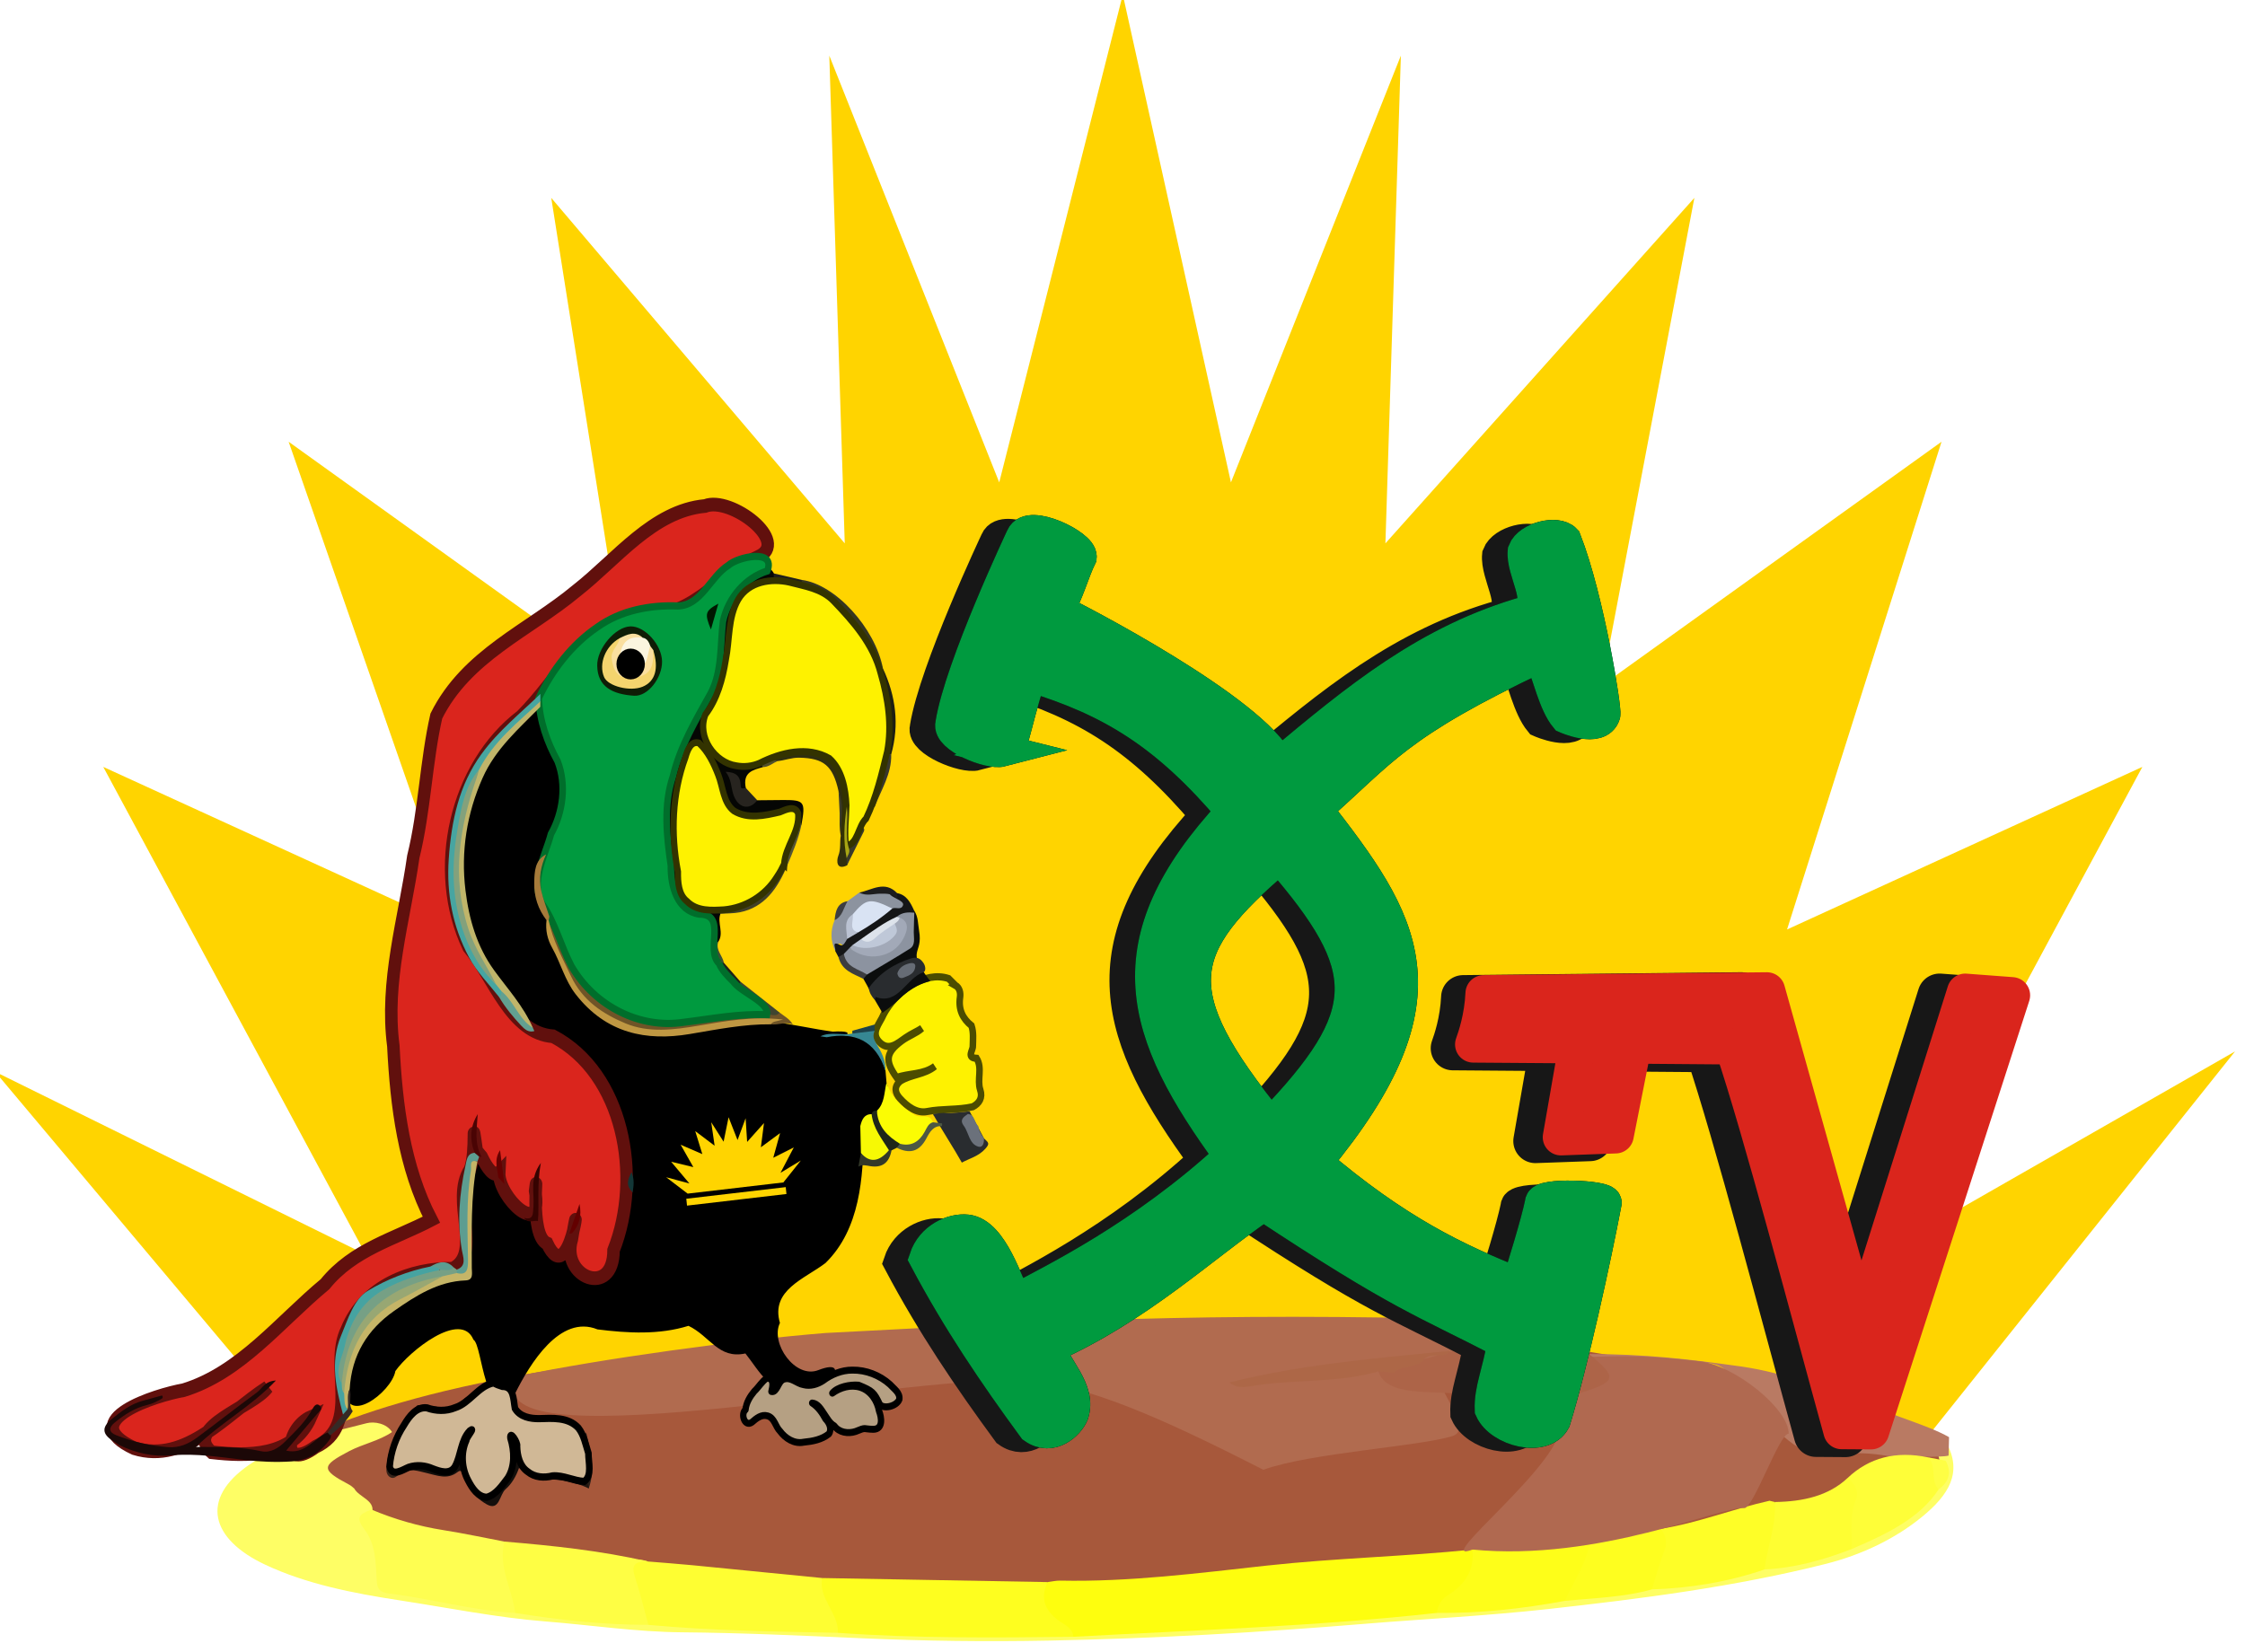 <?xml version="1.0" encoding="UTF-8" standalone="no"?>
<!-- Created with Inkscape (http://www.inkscape.org/) -->
<svg
   xmlns:dc="http://purl.org/dc/elements/1.1/"
   xmlns:cc="http://creativecommons.org/ns#"
   xmlns:rdf="http://www.w3.org/1999/02/22-rdf-syntax-ns#"
   xmlns:svg="http://www.w3.org/2000/svg"
   xmlns="http://www.w3.org/2000/svg"
   xmlns:sodipodi="http://sodipodi.sourceforge.net/DTD/sodipodi-0.dtd"
   xmlns:inkscape="http://www.inkscape.org/namespaces/inkscape"
   width="270.933mm"
   height="199.357mm"
   viewBox="0 0 270.933 199.357"
   version="1.1"
   id="svg10245"
   inkscape:version="0.92.3 (2405546, 2018-03-11)"
   sodipodi:docname="clear_biafran_unity_tv_rising_sun.svg">
  <defs
     id="defs10239" />
  <sodipodi:namedview
     id="base"
     pagecolor="#ffffff"
     bordercolor="#666666"
     borderopacity="1.0"
     inkscape:pageopacity="0.0"
     inkscape:pageshadow="2"
     inkscape:zoom="0.49497476"
     inkscape:cx="344.42709"
     inkscape:cy="623.74372"
     inkscape:document-units="mm"
     inkscape:current-layer="g12072"
     showgrid="false"
     inkscape:window-width="1366"
     inkscape:window-height="739"
     inkscape:window-x="1280"
     inkscape:window-y="383"
     inkscape:window-maximized="1" />
  <g
     inkscape:label="Layer 1"
     inkscape:groupmode="layer"
     id="layer1"
     transform="translate(31.627,-56.802)">
    <g
       transform="matrix(0.415,0,0,0.415,-334.153,-488.283)"
       id="g12072">
      <g
         id="g6330">
        <g
           id="g6716">
          <g
             id="g6121">
            <g
               transform="matrix(0.171,0,0,0.225,226.127,2157.598)"
               id="g6650-0-6"
               style="fill-rule:evenodd;image-rendering:optimizeQuality;shape-rendering:geometricPrecision;text-rendering:geometricPrecision">
              <g
                 transform="translate(2556.037,-4007.13)"
                 id="Layer 1-00-2" />
              <path
                 sodipodi:nodetypes="cccccccccccccccccccccccc"
                 style="fill:#ffd400;fill-rule:evenodd;stroke-width:26.27;image-rendering:optimizeQuality;shape-rendering:geometricPrecision;text-rendering:geometricPrecision"
                 inkscape:connector-curvature="0"
                 d="m 6189.872,-1867.161 551.673,-525.403 -604.213,262.702 446.592,-630.484 -604.213,210.161 262.702,-630.484 -577.943,315.242 157.621,-630.484 -525.403,446.592 26.27,-630.484 -288.972,551.673 -183.891,-630.484 -210.161,630.484 -288.972,-551.673 26.27,630.484 -499.133,-446.592 131.351,630.484 -577.943,-315.242 288.972,630.484 -604.213,-210.161 446.592,630.484 -630.484,-236.431 551.673,499.133 c 502.416,-206.355 2143.724,-217.454 2705.825,0 z"
                 id="path6629-4-4" />
            </g>
            <g
               transform="matrix(0.427,0,0,0.333,1763.62,1149.784)"
               id="g6506-7-7">
              <path
                 id="path4017-5-9"
                 d="m -2261.833,1788.744 c 44.168,31.949 78.851,42.682 126.211,56.056 19.731,5.593 39.393,11.64 59.411,15.707 32.394,8.025 65.315,12.528 97.608,21.246 32.572,6.809 65.346,11.568 98.326,14.13 6.982,0.545 13.81,2.067 20.708,3.304 50.089,9.099 100.478,4.574 150.756,4.918 47.306,3.933 93.531,-8.44 140.06,-14.83 39.153,-5.375 78.347,-9.74 117.566,-13.996 10.424,-1.132 20.747,-2.482 30.922,-5.258 27.414,-5.003 55.024,-8.306 82.536,-12.508 15.885,-3.249 32.077,-4.39 47.672,-9.69 25.939,-7.681 164.101,-44.829 186.149,-64.628 1.371,-11.56 7.743,-24.328 3.79,-27.218 -33.163,-13.68 -88.397,8.046 -101.708,-9.083 -21.369,-38.241 -38.466,-61.36 -42.668,-53.993 -1.482,-0.323 -116.876,-25.108 -116.876,-25.108 0,0 -80.861,0.942 -111.001,6.066 -701.653,-57.651 -789.461,114.883 -789.461,114.883 z"
                 inkscape:connector-curvature="0"
                 style="clip-rule:evenodd;fill:#a7583b;fill-rule:evenodd;stroke:none;stroke-width:3.824"
                 sodipodi:nodetypes="ccccccccccccccccccc" />
              <path
                 id="path3897-3-3"
                 d="m -2156.066,1742.34 c -3.603,-7.526 -11.996,-9.517 -17.371,-7.714 -27.724,9.318 -57.238,16.394 -79.665,36.059 -34.131,29.925 -26.574,65.113 10.752,87.561 27.906,16.784 59.467,24.809 91.132,31.024 33.196,6.515 66.03,15.065 99.816,18.518 30.86,3.149 61.646,9.109 92.513,9.458 41.141,0.464 82.243,2.908 123.153,5.22 42.33,2.392 84.583,3.062 126.742,2.026 71.962,-1.768 143.78,-7.135 215.45,-14.665 41.36,-4.345 82.919,-6.968 124.129,-12.799 64.192,-9.084 128.311,-19.616 189.988,-39.613 23.91,-7.753 46.605,-21.447 65.186,-40.862 18.525,-19.355 28.011,-39.173 16.551,-65.27 -5.89,1.671 -5.001,6.623 -5.364,10.975 1.89,9.6 4.471,19.267 -2.378,28.15 -14.312,23.878 -35.916,39.121 -60.37,50.995 -17.883,9.378 -37.388,13.632 -56.837,18.089 -24.806,7.798 -50.047,13.58 -75.85,16.882 -19.868,4.185 -40.147,5.824 -60.056,9.775 -28.781,4.331 -57.475,9.339 -86.696,9.758 -71.721,7.533 -143.422,15.215 -215.586,17.126 -10.992,0.293 -21.709,3.233 -32.719,3.481 -52.718,-1.186 -105.493,1.032 -158.117,-3.553 -42.699,-1.765 -85.427,-3.149 -128.035,-6.556 -30.019,-1.416 -59.847,-4.628 -89.367,-10.281 -27.794,-1.587 -54.075,-11.118 -81.298,-15.812 -6.235,-1.074 -10.281,-4.868 -11.191,-11.491 -2.267,-16.519 -4.251,-33.088 -10.595,-48.764 -1.102,-2.724 1.472,-5.398 2.647,-8 1.646,-10.25 -9.161,-12.977 -12.272,-20.373 -1.099,-1.322 -2.288,-2.581 -3.704,-3.547 -19.107,-12.973 -18.933,-16.216 0.122,-29.06 9.391,-6.319 20.691,-9.144 29.29,-16.739 z"
                 inkscape:connector-curvature="0"
                 style="clip-rule:evenodd;fill:#fefe65;fill-rule:evenodd;stroke:none;stroke-width:3.487" />
              <path
                 sodipodi:nodetypes="cccccccccccc"
                 id="path3901-1-9"
                 d="m -1095.982,1762.873 c 0.098,-5.367 0.195,-10.734 0.3,-16.087 -14.755,-10.811 -38.97,-18.569 -54.914,-29.139 -31.777,-12.612 -54.34,-26.668 -86.661,-32.558 -37.064,-6.758 -66.286,-10.84 -103.782,-10.917 -6.776,-0.014 -13.552,1.702 -20.331,2.622 -1.004,6.406 4.108,5.276 7.575,6.197 29.423,-2.87 58.923,-1.238 88.401,-1.318 10.996,-0.032 19.278,3.707 20.9,16.004 1.29,5.29 4.282,9.67 8.924,12.202 53.457,78.953 47.195,41.781 98.639,53.446 3.592,0.512 37.654,1.396 40.95,-0.452 z"
                 inkscape:connector-curvature="0"
                 style="clip-rule:evenodd;fill:#b97a63;fill-rule:evenodd;stroke:none;stroke-width:3.487" />
              <path
                 sodipodi:nodetypes="ccccccccc"
                 id="path4031-4-2"
                 d="m -2070.806,1693.575 c -31.869,77.889 254.315,-0.428 347.354,3.25 41.697,5.363 89.418,31.686 160.768,78.465 31.929,-14.836 106.337,-20.352 128.826,-29.464 18.486,-7.483 -27.118,-61.054 -5.005,-66.72 l -0.916,0.347 c 24.386,-6.961 32.182,-36.317 -5.798,-36.334 -184.82,-5.222 -294.313,4.922 -415.252,12.69 -60.339,6.202 -152.708,22.489 -209.977,37.765 z"
                 inkscape:connector-curvature="0"
                 style="clip-rule:evenodd;fill:#b16b4f;fill-rule:evenodd;stroke:none;stroke-width:7.527" />
              <path
                 id="path4081-2-8"
                 d="m -1420.266,1844.99 c -46.462,6.131 -93.371,7.428 -139.854,13.967 -46.699,6.567 -93.416,14.389 -140.907,13.148 -2.839,-0.074 -5.702,0.83 -8.555,1.283 -11.142,12.083 -6.532,23.044 2.385,33.723 4.45,5.325 9.587,9.908 15.139,14.044 82.584,-5.824 165.378,-9.144 247.471,-20.827 7.358,-6.518 12.509,-14.947 19.156,-22.113 9.015,-9.713 10.902,-20.991 5.165,-33.224 z"
                 inkscape:connector-curvature="0"
                 style="clip-rule:evenodd;fill:#fefe0e;fill-rule:evenodd;stroke:none;stroke-width:3.487" />
              <path
                 id="path4083-01-3"
                 d="m -1692.057,1921.155 c -0.15,-5.099 -3.243,-8.635 -6.86,-11.473 -12.258,-9.632 -16.303,-21.496 -10.665,-36.296 -51.153,-1.179 -102.302,-2.358 -153.455,-3.536 -9.259,18.786 3.303,32.732 10.605,47.846 53.381,4.865 106.877,4.296 160.374,3.46 z"
                 inkscape:connector-curvature="0"
                 style="clip-rule:evenodd;fill:#fefe1f;fill-rule:evenodd;stroke:none;stroke-width:3.487" />
              <path
                 id="path4085-3-0"
                 d="m -1852.427,1917.695 c 0.764,-16.903 -13.66,-30.438 -10.605,-47.846 -29.44,-3.735 -58.877,-7.522 -88.328,-11.181 -10.11,-1.256 -20.269,-2.193 -30.403,-3.271 -10.291,-4.478 -14.434,0.869 -13.493,10.012 1.636,15.892 3.794,31.895 13.817,45.346 42.853,5.147 85.943,5.824 129.012,6.94 z"
                 inkscape:connector-curvature="0"
                 style="clip-rule:evenodd;fill:#fefe32;fill-rule:evenodd;stroke:none;stroke-width:3.487" />
              <path
                 id="path4087-0-1"
                 d="m -2079.466,1838.016 c -13.771,-3.355 -27.453,-7.152 -41.339,-9.953 -17.378,-3.508 -33.681,-9.607 -49.214,-17.991 -8.921,4.031 -10.87,7.219 -4.635,17.695 7.4,12.422 7.505,28.551 8.146,43.47 0.265,6.225 0.684,10.957 8.642,12.182 28.799,4.446 56.429,14.877 85.716,16.942 4.771,-21.625 -4.352,-41.625 -7.316,-62.344 z"
                 inkscape:connector-curvature="0"
                 style="clip-rule:evenodd;fill:#fefe51;fill-rule:evenodd;stroke:none;stroke-width:3.487" />
              <path
                 id="path4089-04-7"
                 d="m -2079.466,1838.016 c -4.603,21.608 5.28,41.52 7.316,62.347 29.936,6.11 60.077,10.396 90.71,10.392 -3.031,-14.019 -5.716,-28.122 -9.228,-42.016 -2.131,-8.422 -1.531,-13.869 8.91,-13.35 -31.923,-9.426 -64.74,-13.827 -97.709,-17.374 z"
                 inkscape:connector-curvature="0"
                 style="clip-rule:evenodd;fill:#fefe44;fill-rule:evenodd;stroke:none;stroke-width:3.487" />
              <path
                 id="path4091-82-8"
                 d="m -1420.266,1844.99 c 1.416,16.419 -3.892,29.74 -17.106,40.167 -4.422,3.487 -6.549,9.28 -7.215,15.177 29.538,0.398 58.532,-3.697 87.198,-10.521 13.479,-15.844 22.588,-33.074 17.454,-54.842 -26.919,2.176 -53.897,3.92 -80.332,10.019 z"
                 inkscape:connector-curvature="0"
                 style="clip-rule:evenodd;fill:#fefe19;fill-rule:evenodd;stroke:none;stroke-width:3.487" />
              <path
                 id="path4093-2-9"
                 d="m -1217.918,1802.33 c -25.036,7.135 -48.398,19.323 -74.075,24.519 -1.213,12.492 -2.919,24.869 -6.902,36.876 -1.751,5.284 -4.087,10.95 0.837,16.042 26.654,-1.084 52.276,-6.706 76.743,-17.416 9.14,-18.832 15.362,-38.012 6.936,-58.916 -1.182,-0.37 -2.361,-0.74 -3.54,-1.105 z"
                 inkscape:connector-curvature="0"
                 style="clip-rule:evenodd;fill:#fefe27;fill-rule:evenodd;stroke:none;stroke-width:3.487" />
              <path
                 id="path4095-02-1"
                 d="m -1109.806,1764.481 c -22.194,-5.974 -40.387,0.314 -54.898,17.901 1.318,13.799 -1.876,27.372 -2.058,41.081 -0.094,7.292 -1.311,15.065 4.656,21.123 23.606,-12.99 46.452,-26.842 59.285,-52.091 0.743,-10.099 4.192,-20.882 -6.985,-28.014 z"
                 inkscape:connector-curvature="0"
                 style="clip-rule:evenodd;fill:#fefe38;fill-rule:evenodd;stroke:none;stroke-width:3.487" />
              <path
                 id="path4097-4-5"
                 d="m -1162.106,1844.586 c 0.872,-14.347 -1.744,-28.823 3.006,-43.069 2.291,-6.87 -0.558,-13.678 -5.604,-19.135 -12.907,15.634 -30.274,20.739 -49.674,21.05 1.235,20.059 -5.192,39.212 -6.94,58.919 21.105,-1.363 40.478,-8.509 59.212,-17.765 z"
                 inkscape:connector-curvature="0"
                 style="clip-rule:evenodd;fill:#fefe32;fill-rule:evenodd;stroke:none;stroke-width:3.487" />
              <path
                 id="path4099-5-4"
                 d="m -1298.062,1879.766 c 2.814,-11.407 5.179,-22.95 8.61,-34.169 2.134,-6.989 0.823,-12.844 -2.542,-18.748 -15.979,2.706 -31.958,5.416 -47.937,8.123 -1.555,19.641 -10.94,36.788 -17.454,54.842 19.913,-2.539 40.154,-3.139 59.324,-10.047 z"
                 inkscape:connector-curvature="0"
                 style="clip-rule:evenodd;fill:#fefe1f;fill-rule:evenodd;stroke:none;stroke-width:3.487" />
              <path
                 id="path4101-8-9"
                 d="m -1109.806,1764.481 c 5.963,8.432 1.102,19.564 6.989,28.017 7.665,-7.236 8.844,-15.71 4.806,-25.158 -3.923,-0.938 -7.861,-1.901 -11.794,-2.86 z"
                 inkscape:connector-curvature="0"
                 style="clip-rule:evenodd;fill:#fefe44;fill-rule:evenodd;stroke:none;stroke-width:3.487" />
              <path
                 sodipodi:nodetypes="ccccccc"
                 id="path4107-4-2"
                 d="m -1360.656,1734.434 c 5.908,31.358 -89.577,125.196 -59.61,110.556 86.523,10.751 169.343,-38.156 185.039,-36.224 6.256,0.771 24.081,-65.747 30.338,-64.965 0.105,-22.002 -37.074,-59.632 -60.091,-63.15 -38.6,-5.727 -50.424,-4.659 -73.312,-4.065 -6.574,-0.053 -16.788,54.295 -22.364,57.849 z"
                 inkscape:connector-curvature="0"
                 style="clip-rule:evenodd;fill:#b06950;fill-rule:evenodd;stroke:none;stroke-width:3.487" />
              <path
                 id="path4115-0-5"
                 d="m -1484.311,1689.305 c 5.186,22.543 36.888,16.649 58.592,19.902 21.191,3.174 44.523,-2.716 65.657,4.063 38.279,-14.19 39.816,-16.164 22.228,-36.025 -12.133,-13.705 -34.248,-12.952 -54.623,-11.728 -7.916,0.478 -15.702,2.685 -24.085,1.444 -20.2,3.25 -34.923,13.949 -56.165,15.798 -5,1.405 -9.588,3.11 -11.604,6.546 z"
                 inkscape:connector-curvature="0"
                 style="clip-rule:evenodd;fill:#ad6448;fill-rule:evenodd;stroke:none;stroke-width:4.431" />
              <path
                 id="path4153-84-7"
                 d="m -1452.806,1678.299 c 4.419,-5.918 13.674,0.436 17.528,-6.909 -50.682,6.504 -101.58,11.843 -150.56,27.624 6.242,6.699 13.534,3.125 20.565,2.11 26.867,-4.739 54.842,-1.946 80.963,-11.819 3.515,0.443 7.03,0.882 10.546,1.321 5.032,-7.428 16.886,-3.267 20.959,-12.328 z"
                 inkscape:connector-curvature="0"
                 style="clip-rule:evenodd;fill:#ad6747;fill-rule:evenodd;stroke:none;stroke-width:3.487" />
            </g>
          </g>
        </g>
        <g
           transform="matrix(0.234,0,0,0.256,1093.333,1177.63)"
           id="g6623-25-2">
          <path
             sodipodi:nodetypes="ccccccccccccccccccccccccccccc"
             inkscape:connector-curvature="0"
             id="path3893-4-7"
             d="m -890.48,1333.27 c -43.451,35.198 -82.049,79.388 -89.482,133.767 -14.048,67.932 1.747,144.636 56.637,194.702 11.274,42.215 54.792,56.01 87.863,76.927 59.067,59.06 65.204,151.154 33.161,222.886 -13.39,29.234 -45.011,13.638 -39.643,-14.336 -8.098,-29.933 -19.241,17.517 -31.398,-10.113 -22.955,-25.889 -47.879,-47.067 -65.864,-76.143 -32.9,-34.166 -39.676,27.628 -37.099,48.722 2.3,28.478 4.145,70.3 -34.023,79.057 -58.583,15.066 -113.263,58.302 -117.434,116.85 -2.667,48.146 57.46,7.141 62.031,-17.24 17.3,-22.625 81.508,-69.656 97.038,-35.639 11.544,6.001 13.055,99.406 51.801,61.036 18.258,-33.395 55.765,-90.168 102.35,-72.756 37.504,4.273 76.51,6.38 113.091,-4.056 26.867,11.732 37.208,38.06 70.734,31.391 18.313,21.046 30.122,46.252 67.218,42.628 26.5,11.316 70.506,-40.365 23.624,-23.776 -28.811,10.52 -60.234,-30.506 -47.929,-53.51 -11.832,-37.384 30.477,-49.857 56.604,-68.078 43.001,-38.451 47.102,-97.351 47.407,-149.027 1.137,-38.075 -43.491,-83.268 -47.255,-104.82 20.479,0.01 45.04,-11.062 8.91,-9.036 -48.375,-5.976 -97.419,-20.983 -145.96,-6.762 -49.453,9.542 -109.626,17.166 -149.088,-19.013 -33.216,-26.874 -53.286,-65.557 -59.891,-105.319 -28.921,-43.97 15.088,-88.09 24,-130.826 0.357,-36.166 -16.828,-78.903 -37.403,-107.518 z"
             style="clip-rule:evenodd;fill:#000000;fill-rule:evenodd;stroke:none;stroke-width:3.487" />
          <path
             inkscape:connector-curvature="0"
             id="path3895-2-2"
             d="m -958.524,1844.783 c 6.87,13.12 15.479,24.014 21.868,17.976 -1.535,28.022 55.309,77.405 44.582,20.841 4.777,-33.96 -8.028,51.085 14.999,59.827 28.496,55.606 43.302,-77.643 30.712,-4.908 -14.289,43.355 51.595,67.421 51.791,12.571 36.129,-84.025 12.249,-201.106 -75.15,-243.081 -53.193,-3.787 -73.445,-66.779 -105.177,-101.509 -45.923,-87.809 -15.761,-205.428 65.471,-261.874 46.439,-42.267 78.157,-106.051 146.918,-117.002 61.511,10.151 96.124,-42.633 147.239,-64.119 41.884,-16.957 -33.69,-69.464 -65.524,-58.041 -65.039,5.501 -109.821,60.533 -159.939,96.375 -59.422,45.274 -136.577,73.294 -174.089,142.289 -12.822,51.509 -14.438,107.428 -28.631,159.915 -11.114,71.26 -35.286,141.798 -24.785,214.862 3.669,67.773 13.299,137.587 47.269,197.521 -45.723,21.858 -97.058,33.465 -132.173,73.204 -56.658,42.944 -104.914,100.546 -175.806,120.43 -33.59,5.402 -135.807,34.383 -61.343,65.922 65.117,18.474 114.772,-39.418 165.646,-69.088 -18.047,22.349 -104.89,45.526 -69.387,73.698 43.483,4.513 100.944,6.152 123.396,-40.038 -31.334,12.721 -37.398,62.841 5.737,33.854 57.83,-24.672 15.83,-91.225 38.736,-132.933 22.32,-50.172 80.455,-69.873 131.637,-69.391 37.774,-17.753 -3.386,-78.293 21.464,-112.623 8.951,-21.779 1.187,-68.618 8.485,-21.302 z"
             style="clip-rule:evenodd;fill:#da251d;fill-opacity:1;fill-rule:evenodd;stroke:#61100d;stroke-width:15.519;stroke-miterlimit:4;stroke-dasharray:none;stroke-opacity:1" />
          <path
             id="path3903-7-1"
             d="m -561.1,1467.791 c 5.28,-26.155 3.651,-28.3 -21.744,-28.262 -11.038,0.019 -22.075,0.184 -33.113,0.282 -19.937,4.575 -21.953,2.922 -30.943,-27.135 6.392,5.887 5.793,13.259 10.127,17.573 2.009,1.999 4.035,4.495 6.978,1.688 2.002,-1.904 1.074,-4.115 -0.405,-6.047 -4.188,-18.037 8.994,-20.527 21.301,-23.794 0.76,-3.397 -1.217,-5.043 -3.948,-6.214 -5.235,-1.399 -10.385,0 -15.484,0.798 -25.562,3.982 -38.323,-12.764 -48.004,-34.072 -3.536,-7.784 -1.116,-16.275 3.861,-23.11 18.19,-24.973 23.031,-53.992 25.496,-83.613 2.56,-30.773 11.501,-55.962 47.344,-60.53 2.926,-0.37 5.015,-2.724 6.173,-5.597 0.603,-2.902 -0.024,-5.479 -2.009,-7.7 l 0.08,-0.227 c -1.671,-2.309 -3.181,-4.83 -6.507,-4.976 -38.037,7.738 -62.396,32.244 -62.978,74.291 -0.569,40.893 -17.744,73.225 -37.454,106.424 -24.604,41.437 -35.801,86.501 -28.729,135.062 2.005,13.772 3.766,27.589 5.311,41.409 1.943,17.35 10.096,30.731 26.828,34.881 17.685,4.387 26.33,14.563 29.127,31.46 1.629,1.468 3.362,1.6 5.203,0.415 7.7,-10.075 -1.524,-21.65 2.849,-32.017 -4.537,-13.416 -18.375,-4.129 -25.733,-10.623 -15.125,-7.086 -22.989,-18.152 -22.27,-35.672 0.499,-12.08 -1.329,-24.565 -4.01,-36.143 -7.686,-33.151 3.85,-62.975 13.015,-93.371 1.461,-4.848 2.846,-11.163 8.624,-12.118 6.26,-1.032 8.063,5.51 10.909,9.625 6.657,9.614 11.058,20.341 14.755,31.355 13.123,39.121 25.025,45.667 73.897,37.643 7.752,-1.273 15.435,-6.375 23.01,0.29 2.333,3.184 2.713,8.46 8.443,8.028 z"
             inkscape:connector-curvature="0"
             style="clip-rule:evenodd;fill:#050604;fill-rule:evenodd;stroke:none;stroke-width:3.487" />
          <path
             id="path3909-5-3"
             d="m -1380.193,2122.21 c -14.685,3.662 -26.672,12.248 -38.581,21.022 -12.046,8.882 -11.111,16.816 1.527,24.094 2.947,1.695 5.831,3.498 8.743,5.252 20.533,8.99 42.187,13.44 64.359,11.564 31.003,-2.616 61.43,2.106 91.938,5.277 19.174,1.991 38.288,2.716 57.36,1.59 19.937,-1.176 36.732,-9.772 48.617,-26.539 1.043,-3.459 0.771,-6.148 -3.752,-6.295 -16.792,6.361 -28.178,25.688 -51.474,20.506 13.412,-14.504 26.183,-28.262 38.877,-42.086 2.176,-2.368 6.647,-4.91 3.439,-8.391 -4.122,-4.481 -7.644,-0.223 -9.597,3.111 -8.652,14.783 -21.496,25.618 -33.838,36.952 -8.481,7.787 -18.595,13.388 -29.915,11.118 -25.106,-5.036 -50.462,-4.9 -81.127,-4.82 32.471,-28.704 68.293,-45.499 99.46,-75.522 -13.932,0.69 -17.37,9.374 -23.463,13.454 -25.074,16.809 -49.559,34.501 -74.567,51.407 -10.668,7.212 -22.215,11.787 -35.892,10.87 -22.159,-1.489 -43.505,-6.026 -64.338,-13.478 -9.855,-3.529 -9.719,-8.694 -2.179,-14.389 12.098,-9.137 25.328,-16.774 40.118,-19.954 7.097,-1.528 13.039,-4.321 19.107,-7.606 0.774,-1.207 0.683,-2.308 -0.401,-3.288 -8.136,2.054 -16.279,4.104 -24.422,6.152 z"
             inkscape:connector-curvature="0"
             style="clip-rule:evenodd;fill:#1c0807;fill-rule:evenodd;stroke:none;stroke-width:3.487" />
          <g
             style="stroke:#4c4c00;stroke-width:8.153;stroke-miterlimit:4;stroke-dasharray:none;stroke-opacity:1"
             id="g6693-7-4">
            <path
               style="clip-rule:evenodd;fill:#fef200;fill-opacity:1;fill-rule:evenodd;stroke:#4c4c00;stroke-width:8.153;stroke-miterlimit:4;stroke-dasharray:none;stroke-opacity:1"
               inkscape:connector-curvature="0"
               d="m -369.815,1650.034 c -2.8,-2.56 -5.601,-5.123 -8.401,-7.683 -29.238,-8.882 -65.353,13.423 -81.448,41.978 l 0.349,-0.457 c -4.656,9.936 -16.29,20.119 -4.642,30.891 11.432,10.577 22.253,1.235 32.569,-5.304 6.762,-4.286 14.396,-7.153 20.007,-10.57 -6.741,5.667 -16.823,8.558 -25.297,14.375 -19.414,13.319 -21.102,22.452 -6.057,41.577 15.578,-5.154 33.168,-3.002 47.505,-12.795 -12.82,9.59 -29.667,9.074 -43.222,16.935 -7.833,6.305 -6.504,13.147 -0.418,19.386 9.224,9.454 21.078,17.423 33.81,15.132 18.964,-3.414 38.201,-1.527 56.938,-5.458 8.153,-3.958 12.485,-10.27 9.227,-19.208 -4.265,-11.704 3.111,-24.698 -4.499,-35.812 -13.057,-0.705 -4.425,-8.834 -4.711,-13.928 0.16,-7.777 1.102,-15.603 -1.646,-23.16 -10.929,-8.063 -16.405,-18.148 -14.228,-32.37 0.687,-4.485 -0.192,-10.633 -5.835,-13.527 z"
               id="path3899-5-9" />
          </g>
          <path
             id="path3913-2-4"
             d="m -599.046,1694.351 c 9.081,1.13 18.201,-3.229 27.261,0.171 -3.968,-6.343 -10.661,-9.37 -16.422,-13.52 -4.464,-0.084 -8.844,-1.053 -13.297,-1.343 -39.153,-3.03 -77.618,3.791 -116.147,8.663 -18.462,2.337 -35.481,0.764 -52.684,-6.521 -42.068,-17.81 -74.274,-44.729 -88.673,-89.817 -2.525,-7.906 -4.447,-17.287 -14.591,-20.136 -1.758,1.015 -2.595,2.539 -2.501,4.565 16.457,71.941 54.04,117.954 127.223,127.198 18.406,2.326 38.379,1.73 56.949,-3.184 30.486,-8.073 61.597,-9.221 92.746,-10.424 3.177,-0.126 -1.433,2.881 0.136,4.349 z"
             inkscape:connector-curvature="0"
             style="clip-rule:evenodd;fill:#6f5427;fill-rule:evenodd;stroke:none;stroke-width:3.487" />
          <path
             sodipodi:nodetypes="ccccccccccc"
             id="path3915-2-1"
             d="m -460.461,1681.396 c 0,0 12.965,-8.534 19.173,-14.142 18.05,-16.311 32.173,-19.876 40.234,-21.971 -31.368,-37.185 -8.382,-28.776 -13.814,-57.346 -1.447,-7.648 -0.98,-15.927 -6.089,-22.63 -1.44,1.067 -2.469,2.441 -3.114,4.108 -1.308,3.875 -1.758,7.972 -1.269,11.924 2.187,17.733 -6.588,28.011 -22.085,34.577 -12.209,5.175 -22.807,13.322 -34.194,20.052 -2.064,1.8 -3.759,3.738 -2.469,6.758 6.731,10.347 8.726,16.074 23.628,38.669 z"
             inkscape:connector-curvature="0"
             style="clip-rule:evenodd;fill:#0b0d0d;fill-rule:evenodd;stroke:none;stroke-width:3.487" />
          <path
             id="path3917-8-9"
             d="m -469.85,1666.641 c 0.303,-1.116 0.61,-2.236 0.914,-3.352 28.45,9.524 37.995,-21.413 59.09,-27.92 3.819,-1.179 3.125,-7.083 0.366,-10.741 -3.759,-4.994 -7.989,-7.215 -14.936,-5.262 -21.151,5.949 -39.163,16.387 -52.942,33.709 0.61,5.569 3.61,9.813 7.508,13.566 z"
             inkscape:connector-curvature="0"
             style="clip-rule:evenodd;fill:#292c2f;fill-rule:evenodd;stroke:none;stroke-width:3.487" />
          <path
             id="path3919-6-5"
             d="m -519.862,1576.011 c -5.367,11.843 -5.249,23.561 0.792,35.142 3.714,-1.165 0.206,-13.608 9.88,-6.173 1.416,1.088 4.446,-2.702 5.712,-5.311 3.697,-9.039 -0.105,-20.415 8.719,-27.857 14.162,-18.26 31.718,-10.818 48.868,-6.448 6.044,0.408 12.46,-0.01 14.197,-6.758 1.754,-6.807 -5.971,-7.097 -9.437,-10.351 -15.111,-13.14 -31.969,-2.877 -48.007,-3.595 -4.889,3.281 -9.779,6.566 -14.668,9.845 -7.934,5.245 -9.831,14.992 -16.056,21.507 z"
             inkscape:connector-curvature="0"
             style="clip-rule:evenodd;fill:#8c939f;fill-rule:evenodd;stroke:none;stroke-width:3.487" />
          <path
             id="path3921-6-7"
             d="m -591.113,1395.327 c 9.168,-0.704 17.782,-4.077 27.302,-3.899 30.351,0.558 41.768,8.997 48.848,38.117 4.171,16.677 -0.858,33.855 2.745,50.564 -1.437,7.48 0.331,15.01 -3.058,22.807 -2.336,5.381 -2.514,16.753 10.706,10.926 1.876,-2.588 1.423,-5.604 1.573,-8.509 -0.077,-19.425 -2.239,-38.905 1.458,-58.246 0.506,-66.117 -43.069,-73.531 -83.558,-64.579 -5.646,1.249 -11.362,2.483 -14.434,8.272 0.185,6.354 4.014,5.988 8.419,4.548 z"
             inkscape:connector-curvature="0"
             style="clip-rule:evenodd;fill:#302f0e;fill-rule:evenodd;stroke:none;stroke-width:3.487" />
          <path
             sodipodi:nodetypes="ccccccccccccccccc"
             id="path3923-00-4"
             d="m -504.312,1597.371 c -2.12,3.369 -4.68,8.694 -8.624,6.87 -11.721,-5.423 -5.029,3.899 -6.134,6.912 1.318,2.239 2.64,4.474 3.958,6.713 3.045,2.071 5.325,0.077 7.711,-1.409 2.671,-2.222 5.025,-4.778 7.561,-7.153 1.548,-1.36 3.097,-2.72 4.757,-3.955 3.533,-2.465 7.508,-4.056 11.393,-5.848 14.479,-7.337 27.372,-17.423 42.236,-24.042 6.169,-4.45 15.079,-1.827 20.61,-7.93 0.112,-0.75 0.074,-1.492 -0.111,-2.225 -4.572,-9.297 -9.597,-18.11 -21.182,-19.969 -2.054,2.214 -10.978,-1.8 -9.217,0.418 0.614,4.398 18.445,7.826 16.53,13.203 -2.19,6.169 -8.983,1.946 -13.332,3.839 -16.471,4.582 -29.416,15.523 -43.634,24.164 -4.328,3.278 -9.744,5.269 -12.52,10.409 z"
             inkscape:connector-curvature="0"
             style="clip-rule:evenodd;fill:#151617;fill-rule:evenodd;stroke:none;stroke-width:3.487" />
          <path
             id="path3925-9-1"
             d="m -459.775,1290.102 c -9.831,-46.284 -59.282,-95.665 -100.781,-100.632 -1.214,1.304 -1.629,2.846 -1.371,4.593 1.175,2.836 3.362,4.782 6.162,5.66 40.76,12.771 60.896,46.929 82.501,79.533 2.793,4.216 3.4,9.963 8.865,12.251 1.751,0.216 3.299,-0.22 4.624,-1.405 z"
             inkscape:connector-curvature="0"
             style="clip-rule:evenodd;fill:#36361f;fill-rule:evenodd;stroke:none;stroke-width:3.487" />
          <path
             id="path3929-1-2"
             d="m -689.697,1562.947 c 8.136,7.606 19.69,-1.165 27.955,5.831 8.039,-0.516 16.216,-0.265 24.091,-1.692 30.772,-5.58 47.17,-27.355 59.184,-53.782 -1.454,-1.335 -3.16,-1.876 -5.116,-1.646 -7.32,1.967 -11.348,7.798 -14.828,13.688 -14.431,24.405 -35.672,34.305 -63.721,32.44 -9.175,-0.611 -19.724,-3.505 -27.564,5.161 z"
             inkscape:connector-curvature="0"
             style="clip-rule:evenodd;fill:#414027;fill-rule:evenodd;stroke:none;stroke-width:3.487" />
          <path
             id="path3931-2-2"
             d="m -630.199,1425.89 c -5.269,0.855 -6.225,0.896 -6.389,-3.034 -0.446,-10.839 -6.145,-14.964 -18.717,-15.41 7.156,8.15 6.647,16.959 9.273,24.809 5.479,16.401 19.892,19.773 30.075,7.557 -4.75,-4.638 -9.496,-9.28 -14.242,-13.921 z"
             inkscape:connector-curvature="0"
             style="clip-rule:evenodd;fill:#27241f;fill-rule:evenodd;stroke:none;stroke-width:3.487" />
          <path
             id="path3933-6-1"
             d="m -459.775,1290.102 c -1.231,0.056 -2.458,0.112 -3.69,0.167 -3.268,3.962 -3.376,8.743 -1.873,13.022 8.314,23.675 8.146,48.22 8.188,72.788 0.01,3.435 0.82,6.797 2.493,9.883 1.217,2.079 2.937,2.636 5.147,1.691 10.344,-33.967 5.608,-66.347 -10.267,-97.552 z"
             inkscape:connector-curvature="0"
             style="clip-rule:evenodd;fill:#1e1e11;fill-rule:evenodd;stroke:none;stroke-width:3.487" />
          <path
             id="path3941-9-6"
             d="m -449.505,1387.658 c -1.65,-0.073 -3.302,-0.143 -4.952,-0.216 -9.615,18.647 -21.793,36.404 -20.247,58.895 1.325,1.601 2.905,1.904 4.732,0.914 7.937,-19.484 21.057,-37.186 20.467,-59.592 z"
             inkscape:connector-curvature="0"
             style="clip-rule:evenodd;fill:#38372c;fill-rule:evenodd;stroke:none;stroke-width:3.487" />
          <path
             id="path3949-48-2"
             d="m -598.848,1683.732 c 3.864,0.332 7.812,0.987 10.633,-2.734 -16.321,-11.773 -32.638,-23.55 -48.963,-35.327 -1.161,1.231 -1.81,2.689 -1.953,4.373 8.387,17.249 25.936,23.558 40.283,33.688 z"
             inkscape:connector-curvature="0"
             style="clip-rule:evenodd;fill:#404530;fill-rule:evenodd;stroke:none;stroke-width:3.487" />
          <path
             id="path3957-2-0"
             d="m -582.569,1512.52 c 1.367,0.261 2.734,0.519 4.101,0.784 6.72,-14.818 13.747,-29.517 17.363,-45.517 -1.203,-3.501 -2.403,-7.006 -3.602,-10.511 -9.807,17.169 -20.223,34.141 -17.862,55.244 z"
             inkscape:connector-curvature="0"
             style="clip-rule:evenodd;fill:#545334;fill-rule:evenodd;stroke:none;stroke-width:3.487" />
          <path
             id="path3965-8-2"
             d="m -442.139,1551.993 c 0,-2.218 0,-4.432 0,-6.65 -15.456,-14.745 -31.289,-3.515 -46.999,-0.676 8.673,4.467 17.772,1.182 26.654,1.269 7.498,0.073 14.888,-0.46 20.345,6.057 z"
             inkscape:connector-curvature="0"
             style="clip-rule:evenodd;fill:#1d1d1e;fill-rule:evenodd;stroke:none;stroke-width:3.487" />
          <path
             id="path3967-2-2"
             d="m -508.371,1614.368 c -2.249,1.165 -4.495,2.333 -6.741,3.498 4.265,15.867 18.699,19.044 31.024,24.858 1.493,-1.632 2.982,-3.264 4.474,-4.893 -7.397,-10.504 -20.408,-14.124 -28.757,-23.463 z"
             inkscape:connector-curvature="0"
             style="clip-rule:evenodd;fill:#3c3d3f;fill-rule:evenodd;stroke:none;stroke-width:3.487" />
          <path
             id="path3971-7-9"
             d="m -504.908,1505.58 c 0.112,2.751 0.223,5.503 0.338,8.258 7.027,-12.886 14.051,-25.772 21.078,-38.658 1.378,-3.414 -0.666,-4.376 -3.442,-4.823 -10.438,4.3 -13.018,14.347 -17.074,23.324 -0.576,3.941 -1.475,7.864 -0.9,11.899 z"
             inkscape:connector-curvature="0"
             style="clip-rule:evenodd;fill:#39392b;fill-rule:evenodd;stroke:none;stroke-width:3.487" />
          <path
             id="path3981-8-7"
             d="m -560.926,1194.221 c 0.122,-1.583 0.244,-3.167 0.366,-4.75 -11.637,-2.473 -23.275,-4.942 -34.916,-7.414 0,2.295 0,4.589 -0.008,6.887 10.888,5.908 21.398,14.242 34.553,5.277 z"
             inkscape:connector-curvature="0"
             style="clip-rule:evenodd;fill:#1e1d1b;fill-rule:evenodd;stroke:none;stroke-width:3.487" />
          <path
             id="path3983-6-4"
             d="m -637.383,1650.951 c 0.07,-1.761 0.139,-3.522 0.213,-5.28 -6.772,-7.083 -13.549,-14.169 -20.321,-21.255 -1.733,-1.144 -3.39,-1.043 -4.976,0.303 1.276,15.878 8.38,23.306 25.085,26.232 z"
             inkscape:connector-curvature="0"
             style="clip-rule:evenodd;fill:#1f2118;fill-rule:evenodd;stroke:none;stroke-width:3.487" />
          <path
             id="path3997-7-3"
             d="m -663.587,1625.026 c 2.033,-0.202 4.066,-0.405 6.096,-0.61 -1.555,-8.119 -10.284,-14.079 -7.1,-23.62 -1.141,-0.279 -2.277,-0.554 -3.418,-0.83 -11.212,8.663 -10.026,15.397 4.422,25.06 z"
             inkscape:connector-curvature="0"
             style="clip-rule:evenodd;fill:#3a5035;fill-rule:evenodd;stroke:none;stroke-width:3.487" />
          <path
             id="path4001-7-5"
             d="m -512.218,1480.105 c -0.45,-16.879 4.582,-34.058 -2.745,-50.563 0.914,16.854 1.831,33.709 2.745,50.563 z"
             inkscape:connector-curvature="0"
             style="clip-rule:evenodd;fill:#3c3b27;fill-rule:evenodd;stroke:none;stroke-width:3.487" />
          <path
             id="path4003-0-6"
             d="m -470.118,1701.842 c -0.01,-2.413 -0.01,-4.827 -0.014,-7.237 -9.224,2.354 -18.445,4.705 -27.669,7.055 0.021,1.07 -0.021,2.134 -0.122,3.198 10.263,8.16 18.912,1.44 27.805,-3.016 z"
             inkscape:connector-curvature="0"
             style="clip-rule:evenodd;fill:#1d414a;fill-rule:evenodd;stroke:none;stroke-width:3.487" />
          <path
             id="path4007-9-1"
             d="m -519.862,1576.011 c 9.705,-3.913 11.117,-14.019 16.049,-21.5 -12.561,1.778 -15.01,11.114 -16.049,21.5 z"
             inkscape:connector-curvature="0"
             style="clip-rule:evenodd;fill:#3d3e41;fill-rule:evenodd;stroke:none;stroke-width:3.487" />
          <path
             id="path4011-4-4"
             d="m -591.113,1395.327 c -2.647,-1.14 -5.297,-2.277 -7.944,-3.414 -7.404,-4.743 -11.787,-2.134 -14.009,5.747 1.388,1.479 2.776,2.957 4.164,4.432 6.821,0.084 11.972,-4.213 17.789,-6.766 z"
             inkscape:connector-curvature="0"
             style="clip-rule:evenodd;fill:#51502b;fill-rule:evenodd;stroke:none;stroke-width:3.487" />
          <path
             inkscape:connector-curvature="0"
             id="path4015-5-0"
             d="m -663.587,1625.026 c -17.453,-15.041 10.835,-55.792 -24.615,-55.855 -27.063,-3.874 -35.614,-31.494 -35.117,-55.065 -5.444,-33.619 -9.502,-68.823 2.552,-101.578 9.059,-34.415 28.804,-64.379 47.034,-94.406 14.312,-25.115 11.494,-54.338 15.188,-81.731 6.482,-27.012 28.346,-49.576 55.044,-57.14 10.971,-25.813 -36.657,-16.036 -48.439,-6.34 -22.734,13.072 -33.291,45.361 -62.683,46.14 -34.757,-1.183 -70.635,4.846 -100.244,24.101 -31.151,19.413 -55.808,48.232 -72.748,80.603 0.972,25.678 10.395,49.901 23.488,71.666 11.392,26.731 6.755,58.407 -8.233,82.781 -7.423,25.321 -26.222,54.133 -10.362,79.993 15.969,21.492 22.757,47.575 35.966,70.351 29.182,45.799 85.419,71.036 139.057,63.559 34.524,-3.825 68.925,-10.151 103.801,-8.579 3.022,-14.554 -31.908,-24.849 -42.443,-38.252 -6.565,-5.911 -13.412,-12.139 -17.247,-20.25 z"
             style="clip-rule:evenodd;fill:#009a3f;fill-opacity:1;fill-rule:evenodd;stroke:#006e2b;stroke-width:8.154;stroke-miterlimit:4;stroke-dasharray:none;stroke-opacity:1" />
          <path
             id="path4029-4-3"
             d="m -537.48,1707.99 c -2.916,0.83 -11.627,-3.986 -3.756,5.939 20.011,25.214 40.719,50.344 48.583,82.811 30.037,-6.072 41.475,-38.445 23.48,-66.382 -9.625,-14.943 -21.353,-25.395 -41.078,-21.95 -6.11,1.067 -12.705,0.834 -18.929,-1.025 -2.821,-0.603 -5.583,-0.296 -8.3,0.607 z"
             inkscape:connector-curvature="0"
             style="clip-rule:evenodd;fill:#000000;fill-opacity:1;fill-rule:evenodd;stroke:none;stroke-width:3.487" />
          <path
             id="path4033-2-1"
             d="m -885.624,1333.67 c 0.031,-2.092 0.063,-4.178 0.09,-6.27 -1.601,-0.76 -3.85,-1.534 -4.907,-0.457 -25.528,26.012 -59.763,43.787 -75.264,79.317 -36.174,84.513 -38.553,166.061 21.196,242.159 1.907,4.021 4.941,7.191 7.955,10.364 7.808,8.23 14.807,17.144 21.974,25.943 5.032,6.186 9.217,14.964 19.78,13.712 -11.808,-24.921 -31.369,-44.224 -48.185,-65.413 -21.346,-26.909 -31.243,-57.977 -35.634,-90.961 -5.911,-44.44 1.841,-87.516 21.241,-127.516 16.105,-33.207 45.231,-56.195 71.753,-80.879 z"
             inkscape:connector-curvature="0"
             style="clip-rule:evenodd;fill:#c0b56a;fill-rule:evenodd;stroke:none;stroke-width:3.487" />
          <path
             id="path4035-2-2"
             d="m -599.046,1694.351 c 2.389,-3.693 6.853,-3.087 15.17,-5.454 -38.902,-3.892 -72.035,1.918 -105.357,7.048 -30.239,4.659 -61.594,8.439 -90.581,-2.671 -27.285,-10.451 -53.182,-25.454 -67.61,-53.527 -10.56,-20.551 -22.65,-40.415 -27.735,-63.352 -0.767,-1.301 -1.674,-1.406 -2.724,-0.325 -1.461,11.345 1.015,21.657 7.051,31.463 10.494,17.046 15.658,36.715 29.109,52.575 38.033,44.848 88.129,53.514 141.58,45.336 33.667,-5.144 66.933,-11.397 101.095,-11.093 z"
             inkscape:connector-curvature="0"
             style="clip-rule:evenodd;fill:#bf9742;fill-rule:evenodd;stroke:none;stroke-width:3.487" />
          <path
             id="path4037-39-7"
             d="m -1122.549,2109.069 c 2.539,-39.435 22.455,-67.997 55.052,-88.946 27.362,-17.583 55.184,-33.66 88.949,-34.766 10.319,-0.338 7.791,-8.255 7.808,-14.12 0.098,-40.468 -1.81,-81.04 6.975,-121.005 -9.894,-2.612 -9.824,-2.528 -11.623,7.763 -5.378,30.818 -6.459,61.737 -4,92.945 0.652,8.244 4.718,19.163 -7.644,23.892 -6.79,-0.942 -13.52,-1.228 -19.861,2.086 -23.63,8.07 -46.218,19.233 -67.076,32.23 -38.117,23.756 -58.961,59.188 -58.49,105.412 1.454,5.883 -1.527,13.531 6.675,16.712 4.638,-6.884 -0.303,-15.163 3.236,-22.204 z"
             inkscape:connector-curvature="0"
             style="clip-rule:evenodd;fill:#c5b567;fill-rule:evenodd;stroke:none;stroke-width:3.487" />
          <path
             id="path4039-6-7"
             d="m -989.496,1976.985 c 12.816,2.957 14.187,-4.328 14.043,-14.566 -0.464,-33.999 -2.479,-68.091 3.641,-101.849 0.823,-4.551 -2.884,-13.332 8.031,-10.316 0.746,-1.827 1.482,-3.637 2.215,-5.447 -1.109,-2.469 -2.832,-4.16 -5.66,-4.439 -9.423,0.628 -9.848,8.171 -11.439,14.849 -7.561,31.7 -10.368,63.463 -4.373,95.945 1.266,6.891 6.504,17.834 -6.351,21.873 -0.882,0.854 -1.196,1.723 -0.931,2.608 0.265,0.896 0.537,1.343 0.823,1.343 z"
             inkscape:connector-curvature="0"
             style="clip-rule:evenodd;fill:#5d9d91;fill-rule:evenodd;stroke:none;stroke-width:3.487" />
          <path
             id="path4041-5-9"
             d="m -487.932,1809.989 c 0.244,10.173 0.488,20.342 0.732,30.511 8.631,16.38 23.418,15.759 34.954,-1.465 1.604,-2.567 2.912,-6.183 0.869,-8.049 -11.027,-10.047 -13.367,-25.238 -22.267,-36.471 -11.728,-1.273 -15.665,4.655 -14.288,15.473 z"
             inkscape:connector-curvature="0"
             style="clip-rule:evenodd;fill:#f7f904;fill-rule:evenodd;stroke:none;stroke-width:3.487" />
          <path
             id="path4043-74-8"
             d="m -487.932,1809.989 c 1.929,-7.358 4.889,-13.646 14.026,-13.534 3.78,0.037 7.163,-1.109 10.165,-3.418 9.155,-9.148 13.936,-19.446 8.38,-32.405 -0.415,-4.492 -0.827,-8.983 -1.242,-13.472 -1.611,-6.748 -4.959,-12.746 -7.983,-18.909 -7.131,-14.542 -17.039,-24.077 -34.856,-21.437 -9.998,1.482 -20.429,-2.232 -30.249,2.246 4.506,3.55 9.942,3.393 15.017,2.828 31.024,-3.453 39.676,13.58 46.968,32.963 7.819,20.795 3.564,29.664 -20.544,49.141 -1.336,1.081 -2.943,1.821 -4.415,2.741 1.555,4.436 0.711,9.712 4.732,13.255 z"
             inkscape:connector-curvature="0"
             style="clip-rule:evenodd;fill:#000000;fill-opacity:1;fill-rule:evenodd;stroke:none;stroke-width:3.487" />
          <path
             id="path4049-3-1"
             d="m -877.883,1576.074 c 0.91,0.115 1.82,0.22 2.727,0.321 0.265,-1.5 0.537,-2.999 0.806,-4.509 -3.421,-9.754 -7.637,-19.309 -10.072,-29.301 -3.48,-14.312 -0.519,-28.167 5.995,-41.276 -14.002,6.605 -14.469,19.439 -14.72,32.272 -0.31,16.067 4.938,30.208 15.264,42.494 z"
             inkscape:connector-curvature="0"
             style="clip-rule:evenodd;fill:#a67b3a;fill-rule:evenodd;stroke:none;stroke-width:3.487" />
          <path
             id="path4051-9-0"
             d="m -529.686,1709.057 c 34.176,-6.134 60.314,3.156 73.088,38.1 0.464,-12.059 -5.385,-22.061 -11.735,-31.324 -3.46,-5.043 -4.112,-8.938 -1.786,-13.991 -9.269,1.008 -18.535,2.016 -27.805,3.02 -13.074,2.434 -26.731,-2.532 -39.55,3.128 2.591,0.359 5.189,0.711 7.787,1.067 z"
             inkscape:connector-curvature="0"
             style="clip-rule:evenodd;fill:#368793;fill-rule:evenodd;stroke:none;stroke-width:3.487" />
          <path
             id="path4053-44-7"
             d="m -888.529,1917.874 c 1.827,-20.432 -1.507,-41.032 3.603,-66.061 -14.448,17.834 -7.808,34.406 -9.214,49.503 -0.729,7.833 0.384,15.798 -11.564,13.043 4.614,6.616 11.393,2.619 17.175,3.515 z"
             inkscape:connector-curvature="0"
             style="clip-rule:evenodd;fill:#360301;fill-rule:evenodd;stroke:none;stroke-width:3.487" />
          <path
             id="path4055-0-6"
             d="m -894.796,1698.442 c -17.458,-9.74 -23.498,-30.187 -39.086,-41.681 -1.981,1.685 -3.01,3.833 -3.072,6.441 7.662,12.038 17.245,22.48 27.348,32.443 4.492,4.433 9.513,8.356 16.621,6.382 -0.603,-1.2 -1.207,-2.389 -1.81,-3.585 z"
             inkscape:connector-curvature="0"
             style="clip-rule:evenodd;fill:#62a091;fill-rule:evenodd;stroke:none;stroke-width:3.487" />
          <path
             id="path4057-60-0"
             d="m -832.027,2165.206 c 1.793,16.223 6.114,32.321 2.553,48.823 -0.011,3.271 1.012,5.991 4.056,7.637 8.467,-21.698 2.068,-42.644 -3.219,-63.644 -1.13,2.393 -2.26,4.788 -3.39,7.184 z"
             inkscape:connector-curvature="0"
             style="clip-rule:evenodd;fill:#2d2019;fill-rule:evenodd;stroke:none;stroke-width:3.487" />
          <path
             id="path4059-2-1"
             d="m -1122.549,2109.069 c -4.209,7.198 -0.732,15.268 -2.57,22.738 -2.929,0.973 -2.929,4.778 -5.702,5.897 -6.389,6.825 -12.778,13.649 -19.16,20.475 1.102,1.091 2.211,2.186 3.317,3.278 10.626,-7.836 20.425,-16.506 27.972,-27.481 -6.159,-7.547 -0.889,-16.862 -3.857,-24.907 z"
             inkscape:connector-curvature="0"
             style="clip-rule:evenodd;fill:#352a26;fill-rule:evenodd;stroke:none;stroke-width:3.487" />
          <path
             id="path4061-28-0"
             d="m -452.364,1837.379 c -12.272,13.549 -24.07,14.605 -34.835,3.125 -1.029,5.165 -2.054,10.333 -3.083,15.498 4.976,-2.699 10.221,-1.067 15.177,-0.405 14.368,1.915 23.017,-3.763 25.974,-17.991 -1.001,-1.155 -2.075,-1.283 -3.233,-0.227 z"
             inkscape:connector-curvature="0"
             style="clip-rule:evenodd;fill:#333929;fill-rule:evenodd;stroke:none;stroke-width:3.487" />
          <path
             id="path4063-4-2"
             d="m -967.225,1840.368 c 1.887,1.478 3.773,2.957 5.66,4.436 1.015,0.01 2.03,0 3.041,-0.023 -9.489,-15.31 -5.901,-31.889 -4.837,-48.391 -9.447,14.005 -10.392,28.652 -3.864,43.98 z"
             inkscape:connector-curvature="0"
             style="clip-rule:evenodd;fill:#4a0404;fill-rule:evenodd;stroke:none;stroke-width:3.487" />
          <path
             id="path4065-3-5"
             d="m -930.217,1875.974 c -1.709,-12.22 -3.421,-24.439 -5.402,-38.577 -7.944,10.923 -3.229,21.071 -2.239,30.887 2.546,2.56 5.091,5.126 7.641,7.69 z"
             inkscape:connector-curvature="0"
             style="clip-rule:evenodd;fill:#640000;fill-rule:evenodd;stroke:none;stroke-width:3.487" />
          <path
             id="path4067-11-1"
             d="m -846.168,1931.747 c 8.893,-9.102 12.338,-19.714 9.273,-33.263 -4.46,11.882 -8.544,22.752 -12.624,33.625 1.137,0.084 2.256,-0.037 3.351,-0.363 z"
             inkscape:connector-curvature="0"
             style="clip-rule:evenodd;fill:#630000;fill-rule:evenodd;stroke:none;stroke-width:3.487" />
          <path
             id="path4069-1-9"
             d="m -770.908,1885.389 c 1.461,-8.115 2.424,-14.445 -1.301,-22.916 -5.59,8.959 -6.842,15.303 1.301,22.916 z"
             inkscape:connector-curvature="0"
             style="clip-rule:evenodd;fill:#133737;fill-rule:evenodd;stroke:none;stroke-width:3.487" />
          <path
             id="path4073-9-7"
             d="m -936.955,1663.198 c 2.643,-1.381 3.086,-3.808 3.072,-6.445 -2.214,-2.525 -4.425,-5.05 -6.633,-7.574 -27.641,-26.445 -39.896,-61.248 -47.508,-96.799 -5.754,-26.853 -3.194,-55.059 3.372,-82.445 5.395,-22.501 9.758,-45.2 22.912,-64.889 18.417,-32.736 48.569,-53.953 76.209,-77.639 0,-2.825 0.005,-5.632 0.007,-8.443 -24.977,22.176 -52.154,41.869 -73.228,68.359 -27.843,35.003 -37.402,75.784 -40.642,119.108 -2.989,39.874 4.959,77.011 25.06,111.582 9.967,17.147 24.582,30.406 37.378,45.186 z"
             inkscape:connector-curvature="0"
             style="clip-rule:evenodd;fill:#47a5a1;fill-rule:evenodd;stroke:none;stroke-width:3.487" />
          <path
             id="path4075-0-1"
             d="m -1130.821,2137.704 c 1.901,-1.97 3.801,-3.948 5.702,-5.908 -5.095,-5.304 -3.438,-12.188 -4.31,-18.483 -2.479,-3.739 -0.537,-8.324 -2.322,-12.199 0.701,-36.265 14.005,-67.425 39.906,-92.461 12.704,-12.279 30.808,-14.94 46.895,-21.098 11.976,-4.579 26.511,-3.749 35.188,-15.76 -3.32,-5.346 -8.004,-3.072 -12.425,-2.242 -27.522,5.029 -54.316,14.497 -78.03,27.742 -17.175,9.594 -24.516,32.304 -33.133,51.219 -13.81,30.309 -5.785,59.683 2.532,89.189 z"
             inkscape:connector-curvature="0"
             style="clip-rule:evenodd;fill:#46a3a1;fill-rule:evenodd;stroke:none;stroke-width:3.487" />
          <path
             id="path4077-0-3"
             d="m -1010.622,1973.474 c -25.022,5.001 -50.04,11.874 -72.105,23.773 -23.756,12.812 -39.669,35.442 -45.786,62.225 -3.146,13.771 -13.587,27.777 -3.843,42.982 11.181,-72.143 60.747,-104.771 125.434,-121.835 5.806,-1.214 11.613,-2.424 17.423,-3.637 0.035,-1.318 0.073,-2.633 0.105,-3.952 -1.248,-0.795 -2.504,-1.583 -3.752,-2.378 -5.796,1.099 -12.422,-2.919 -17.475,2.821 z"
             inkscape:connector-curvature="0"
             style="clip-rule:evenodd;fill:#76a085;fill-rule:evenodd;stroke:none;stroke-width:3.487" />
          <path
             id="path4079-0-1"
             d="m -1010.622,1973.474 c 5.876,-0.635 12.303,2.172 17.475,-2.818 -9.35,-9.109 -19.146,-6.372 -29.043,-1.099 3.937,1.053 8.746,-0.439 11.568,3.917 z"
             inkscape:connector-curvature="0"
             style="clip-rule:evenodd;fill:#5d9d91;fill-rule:evenodd;stroke:none;stroke-width:3.487" />
          <path
             inkscape:connector-curvature="0"
             id="path4109-2-2"
             d="m -613.066,1397.66 c 26.557,-12.217 59.491,-19.667 86.674,-5.426 15.578,12.741 20.274,34.23 21.156,53.388 -0.351,15.305 -2.875,30.7 -0.453,45.956 14.578,-1.351 14.889,-22.358 24.913,-30.887 12.568,-23.885 19.36,-50.306 26.288,-76.224 6.153,-29.691 1.011,-60.256 -8.038,-88.748 -9.279,-33.453 -34.388,-59.3 -58.863,-82.591 -14.921,-13.967 -35.697,-16.456 -54.703,-21.07 -22.275,-4.6 -50.321,-1.041 -63.547,19.635 -12.942,20.533 -10.389,45.867 -15.508,68.743 -3.861,22.091 -10.704,44.504 -25.307,61.993 -11.001,25.804 12.242,54.743 38.115,58.154 9.779,1.713 20.043,0.763 29.275,-2.925 z"
             style="clip-rule:evenodd;fill:#fef200;fill-opacity:1;fill-rule:evenodd;stroke:#333300;stroke-width:7.76;stroke-miterlimit:4;stroke-dasharray:none;stroke-opacity:1" />
          <path
             inkscape:connector-curvature="0"
             id="path4111-5-0"
             d="m -582.569,1512.52 c 1.319,-20.514 19.397,-36.505 17.494,-57.615 -4.09,-10.011 -15.676,-4.263 -22.91,-1.68 -18.525,3.978 -39.484,8.36 -57.04,-1.351 -13.341,-9.334 -13.484,-27.268 -19.517,-41.01 -5.651,-13.347 -12.688,-26.634 -23.931,-36.137 -10.116,-2.808 -14.481,8.795 -16.833,16.421 -16.521,40.963 -18.306,86.814 -9.288,129.764 -0.159,11.937 0.703,26.067 11.283,33.732 12.436,11.55 30.658,10.402 46.37,9.552 25.689,-2.223 50.547,-15.461 65.152,-36.979 3.438,-4.658 6.507,-9.585 9.22,-14.698 z"
             style="clip-rule:evenodd;fill:#fef200;fill-opacity:1;fill-rule:evenodd;stroke:#333300;stroke-width:7.76;stroke-miterlimit:4;stroke-dasharray:none;stroke-opacity:1" />
          <path
             sodipodi:nodetypes="ccccccccccccccccccccccccccc"
             inkscape:connector-curvature="0"
             id="path4113-7-6"
             d="m -497.876,2087.244 c -13.234,-0.021 -25.875,4.77 -36.355,11.943 -7.082,4.249 -15.816,6.624 -24.195,4.618 -8.585,-1.204 -15.83,-9.427 -25.005,-6.089 -6.744,2.415 -7.884,15.394 -14.947,13.867 1.497,-5.419 3.689,-15.044 -5.629,-15.291 -6.3,3.818 -10.113,10.29 -15.631,15.03 -5.473,5.964 -10.092,13.024 -10.953,20.918 -6.471,4.98 -0.883,20.122 8.069,14.133 5.281,-4.241 11.8,-9.173 19.359,-7.114 8.766,2.367 9.577,12.034 15.457,17.337 6.691,8.284 17.762,14.765 29.412,12.534 10.98,-0.954 22.505,-2.92 31.318,-9.421 3.98,-5.476 0.555,-12.605 -4.19,-17 -4.222,-7.114 -9.17,-13.644 -16.587,-18.095 7.259,0.641 11.014,7.216 14.785,12.21 3.725,4.842 6.973,10.944 12.729,13.738 5.881,7.686 17.199,9.178 26.417,6.421 14.05,-5.347 8.989,-2.633 22.344,-2.485 12.212,-0.366 9.962,-13.537 6.867,-20.755 -2.272,-11.716 -10.404,-23.209 -23.272,-26.928 -11.903,-3.453 -24.955,0.109 -34.804,6.612 6.319,-7.175 22.275,-9.918 32.592,-9.079 17.679,6.549 19.273,8.314 26.288,21.628 4.363,5.946 21.085,2.549 24.351,-5.483 1.219,-7.498 -6.871,-12.102 -11.628,-16.99 -12.675,-10.455 -29.684,-16.54 -46.791,-16.261 z"
             style="clip-rule:evenodd;fill:#b5a083;fill-rule:evenodd;stroke:#000000;stroke-width:7.896;stroke-linejoin:round;stroke-miterlimit:4;stroke-dasharray:none;stroke-opacity:1" />
          <path
             sodipodi:nodetypes="ccccccc"
             id="path4123-6-8"
             d="m -396.471,1798.222 c 8.23,13.789 26.479,39.492 34.712,53.281 9.793,-4.917 20.652,-7.104 29.057,-15.596 6.354,-6.417 3.775,-7.173 -1.59,-12.014 l -17.803,-30.743 c 0,0 -23.804,2.843 -31.65,1.874 -6.038,0.529 -16.885,0.294 -12.725,3.198 z"
             inkscape:connector-curvature="0"
             style="clip-rule:evenodd;fill:#292c2f;fill-rule:evenodd;stroke:none;stroke-width:3.487" />
          <path
             sodipodi:nodetypes="cccccc"
             id="path4125-9-7"
             d="m -354.299,1796.266 c -5.029,3.17 -10.699,6.413 -5.102,13.297 6.371,7.832 6.678,20.872 18.239,23.826 5.412,1.381 7.292,-4.272 6.87,-9.492 -3.341,-4.178 -6.322,-8.533 -7.079,-14.019 -5.119,-3.766 -4.258,-13.217 -12.928,-13.611 z"
             inkscape:connector-curvature="0"
             style="clip-rule:evenodd;fill:#6b717b;fill-rule:evenodd;stroke:none;stroke-width:3.487" />
          <path
             id="path4127-19-4"
             d="m -455.356,1760.632 c -3.027,11.009 -2.155,23.484 -12,31.934 -2.312,19.983 4.572,29.65 28.718,40.353 24.094,6.608 31.278,-12.237 41.005,-27.257 -4.415,-11.01 -15.306,-4.192 -22.532,-8.167 -15.763,-8.659 -28.896,-19.376 -35.191,-36.861 z"
             inkscape:connector-curvature="0"
             style="clip-rule:evenodd;fill:#fbfc03;fill-rule:evenodd;stroke:none;stroke-width:3.487" />
          <path
             id="path4129-87-9"
             d="m -397.633,1805.661 c -5.845,1.353 -7.714,6.598 -10.357,10.909 -7.146,11.655 -17.008,16.777 -30.654,13.513 -2.235,0.722 -3.599,2.197 -3.969,4.548 15.334,6.965 27.735,5.179 36.834,-10.706 4.056,-7.079 8.928,-14.783 19.327,-13.785 0.164,-1.057 0.216,-2.11 0.16,-3.17 -3.78,-0.436 -7.561,-0.872 -11.341,-1.308 z"
             inkscape:connector-curvature="0"
             style="clip-rule:evenodd;fill:#4c5844;fill-rule:evenodd;stroke:none;stroke-width:3.487" />
          <path
             id="path4131-65-2"
             d="m -508.371,1614.368 c 3.194,15.651 18.103,16.948 28.757,23.463 17.789,-9.754 35.735,-19.236 53.287,-29.392 7.25,-4.195 4.76,-12.021 4.827,-18.727 0.073,-7.389 0.425,-14.779 0.655,-22.176 -7.672,-0.659 -15.18,-0.541 -21.625,4.582 0.586,1.493 1.416,2.832 2.5,4.007 7.062,10.148 3.4,17.367 -5.158,24.914 -17.482,15.407 -35.892,17.318 -56.098,6.521 -2.378,2.271 -4.76,4.54 -7.145,6.807 z"
             inkscape:connector-curvature="0"
             style="clip-rule:evenodd;fill:#8c93a0;fill-rule:evenodd;stroke:none;stroke-width:3.487" />
          <path
             id="path4133-1-4"
             d="m -441.902,1636.384 c 0.976,5.461 4.45,6.194 7.955,4.903 6.438,-2.371 13.855,-4.551 14.34,-13.033 0.213,-3.732 -4.104,-3.78 -6.762,-3.24 -7.027,1.437 -13.106,4.474 -15.533,11.369 z"
             inkscape:connector-curvature="0"
             style="clip-rule:evenodd;fill:#666c75;fill-rule:evenodd;stroke:none;stroke-width:3.487" />
          <path
             id="path4135-1-4"
             d="m -490.729,1590.075 c 14.902,-7.979 29.287,-16.767 42.57,-27.271 -27.47,-12.209 -32.495,-11.525 -49.301,6.727 -5.925,16.233 -5.207,18.424 6.731,20.544 z"
             inkscape:connector-curvature="0"
             style="clip-rule:evenodd;fill:#d9e3f3;fill-rule:evenodd;stroke:none;stroke-width:3.487" />
          <path
             id="path4137-48-5"
             d="m -490.729,1590.075 c -12.495,-3.491 -4.928,-13.559 -6.734,-20.551 -11.944,6.905 -7.188,17.921 -6.846,27.846 4.523,-2.43 9.053,-4.865 13.58,-7.295 z"
             inkscape:connector-curvature="0"
             style="clip-rule:evenodd;fill:#bac2d2;fill-rule:evenodd;stroke:none;stroke-width:3.487" />
          <path
             sodipodi:nodetypes="cccc"
             id="path4139-5-9"
             d="m -501.78,1495.411 c -5.81,-15.805 -0.551,-32.29 -2.94,-48.304 -3.295,19.48 -4.596,38.972 -0.188,58.476 1.433,-3.274 4.178,-6.141 3.128,-10.172 z"
             inkscape:connector-curvature="0"
             style="clip-rule:evenodd;fill:#a8a614;fill-rule:evenodd;stroke:none;stroke-width:3.487" />
          <path
             id="path4141-76-1"
             d="m -501.219,1607.561 c 21.004,16.377 54.567,11.536 66.965,-10.895 4.07,-7.362 8.781,-18.344 -4.889,-23.672 -3.208,2.284 -7.33,3.676 -8.164,8.3 -4.795,13.27 -23.229,25.643 -36.708,24.161 -4.53,-0.498 -8.973,-1.705 -13.59,-1.119 -1.203,1.074 -2.41,2.151 -3.613,3.226 z"
             inkscape:connector-curvature="0"
             style="clip-rule:evenodd;fill:#a2a9b8;fill-rule:evenodd;stroke:none;stroke-width:3.487" />
          <path
             id="path4143-6-2"
             d="m -497.606,1604.332 c 16.213,7.568 42.472,1.545 53.231,-11.773 3.93,-4.868 0.746,-8.53 -0.722,-12.669 -10.884,-1.667 -17.235,7.058 -25.071,11.721 -5.527,3.289 -10.295,6.766 -16.977,5.998 -3.487,2.243 -6.974,4.485 -10.462,6.724 z"
             inkscape:connector-curvature="0"
             style="clip-rule:evenodd;fill:#bfc8d8;fill-rule:evenodd;stroke:none;stroke-width:3.487" />
          <path
             id="path4145-9-8"
             d="m -487.144,1597.612 c 6.542,4.607 11.843,3.644 18.096,-1.726 7.229,-6.208 15.899,-10.737 23.948,-15.993 2.72,-1.667 5.357,-3.407 5.956,-6.898 -1.203,0.063 -2.312,-0.23 -3.323,-0.875 -16.024,6.508 -30.19,16.279 -44.677,25.493 z"
             inkscape:connector-curvature="0"
             style="clip-rule:evenodd;fill:#dde3eb;fill-rule:evenodd;stroke:none;stroke-width:3.487" />
          <path
             id="path4147-1-9"
             d="m -814.873,1286.974 c 0.335,23.889 19.038,32.474 45.779,34.072 17.339,1.032 35.1,-20.62 34.8,-38.999 -0.31,-18.825 -21.43,-40.213 -39.306,-39.802 -18.825,0.432 -41.918,25.465 -41.273,44.729 z"
             inkscape:connector-curvature="0"
             style="clip-rule:evenodd;fill:#0f1d06;fill-rule:evenodd;stroke:none;stroke-width:3.487" />
          <path
             id="path4149-4-6"
             d="m -673.551,1245.781 c 3.512,-11.236 6.207,-19.857 9.186,-29.385 -16.405,8.29 -17.374,11.108 -9.186,29.385 z"
             inkscape:connector-curvature="0"
             style="clip-rule:evenodd;fill:#001800;fill-rule:evenodd;stroke:none;stroke-width:3.487" />
          <path
             id="path4151-36-0"
             d="m -951.086,2231.434 c -31.097,-11.303 -36.077,-59.222 -11.819,-77.653 4.352,-3.309 7.473,-7.062 3.125,-11.118 -5.039,-4.711 -6.044,2.643 -8.663,4.736 -2.678,2.134 -4.774,4.994 -7.132,7.537 -8.941,7.547 -10.835,18.514 -13.58,28.896 -4.171,15.812 -10.337,19.512 -25.88,14.18 -6.5,-2.232 -12.757,-5.277 -19.913,-4.457 -10.194,-1.325 -19.54,0.614 -27.683,7.177 -0.565,3.076 0.038,4.875 3.679,3.369 10.713,-5.873 21.416,-2.176 32.108,0.083 12.9,2.723 25.845,8.003 38.417,-1.127 4.003,-2.908 6.431,-0.575 7.997,2.954 1.395,3.16 2.009,6.689 3.561,9.754 5.444,10.738 14.647,18.79 24.568,23.941 16.063,8.345 15.864,-11.02 23.515,-17.113 7.55,-6.019 13.011,-14.556 16.739,-24.202 5.991,3.599 11.268,6.769 16.548,9.946 0.949,-0.774 1.283,-1.565 0.997,-2.378 -0.289,-0.819 -0.582,-1.231 -0.889,-1.231 -10.173,-6.839 -15.292,-15.16 -14.563,-28.628 0.673,-12.349 -10.738,-20.558 -16.349,-31.561 -7.139,5.447 -1.475,9.737 -0.743,14.03 16.851,32.052 5.622,49.332 -24.042,72.865 z"
             inkscape:connector-curvature="0"
             style="clip-rule:evenodd;fill:#140f0c;fill-rule:evenodd;stroke:none;stroke-width:3.487" />
          <path
             id="path4155-7-6"
             d="m -961.388,2113.062 c -9.109,1.402 -17.51,4.143 -23.983,11.306 -8.331,9.227 -19.425,5.747 -29.081,4.523 -7.969,-1.015 -15.854,-1.5 -23.815,-1.748 -13.897,14.124 -28.279,27.931 -31.927,48.76 1.102,0.991 2.169,1.004 3.191,-0.122 8.949,-9.611 11.264,-23.307 21.301,-32.653 7.045,-6.559 14.64,-11.114 22.828,-7.927 27.488,10.689 44.628,-4.753 61.486,-22.142 z"
             inkscape:connector-curvature="0"
             style="clip-rule:evenodd;fill:#0c0907;fill-rule:evenodd;stroke:none;stroke-width:3.487" />
          <path
             id="path4157-6-4"
             d="m -895.389,2204.728 c -0.038,1.196 -0.073,2.392 -0.108,3.595 1.388,0.945 2.793,2.71 4.167,2.689 22.612,-0.328 44.858,1.391 65.908,10.65 -0.255,-3.125 -0.799,-6.103 -4.056,-7.634 -20.401,-14.225 -43.854,-6.832 -65.911,-9.301 z"
             inkscape:connector-curvature="0"
             style="clip-rule:evenodd;fill:#231610;fill-rule:evenodd;stroke:none;stroke-width:3.487" />
          <path
             id="path4161-9-0"
             d="m -1067.003,2175.786 c -1.07,-0.101 -2.127,-0.063 -3.187,0.122 -4.314,4.948 -5.325,11.268 -6.089,17.294 -0.683,5.395 -2.166,12.175 3.85,15.616 5.468,3.125 9.283,-2.165 13.475,-4.718 -1.224,-1.123 -2.448,-2.246 -3.676,-3.369 -4.516,1.119 -7.854,0.68 -7.037,-5.298 0.9,-6.546 1.778,-13.098 2.664,-19.648 z"
             inkscape:connector-curvature="0"
             style="clip-rule:evenodd;fill:#35231a;fill-rule:evenodd;stroke:none;stroke-width:3.487" />
          <path
             id="path4169-7-9"
             d="m -442.61,1834.631 c 1.325,-1.514 2.65,-3.027 3.972,-4.544 -15.017,-8.345 -27.334,-18.745 -28.718,-37.517 -3.125,-0.3 -5.643,0.432 -6.546,3.881 2.099,16.321 12.854,28.084 21.538,40.928 1.078,0.091 2.155,0.167 3.236,0.223 2.173,-0.987 4.345,-1.981 6.518,-2.971 z"
             inkscape:connector-curvature="0"
             style="clip-rule:evenodd;fill:#1e2619;fill-rule:evenodd;stroke:none;stroke-width:3.487" />
          <g
             style="stroke:none;stroke-opacity:1"
             id="g6731-6-4">
            <path
               inkscape:connector-curvature="0"
               id="path4021-0-5"
               d="m -943.643,2101.705 c -19.097,3.643 -29.53,22.977 -47.932,28.257 -11.229,4.223 -23.66,3.816 -34.947,0.168 -12.968,-1.522 -22.206,9.844 -28.493,19.587 -9.947,13.763 -16.395,30.154 -17.839,47.112 2.921,12.364 16.428,3.422 23.769,0.799 9.778,-2.987 20.388,-2.088 29.867,1.731 8.755,3.037 21.212,7.182 27.503,-2.448 7.69,-12.787 7.094,-29.992 18.459,-40.67 8.005,-5.29 -4.123,6.944 -4.434,10.987 -6.918,14.363 -5.618,31.627 2.367,45.271 4.899,8.725 12.214,19.098 23.224,19.215 11.376,-2.732 18.901,-13.3 26.08,-21.865 9.108,-13.341 8.274,-30.631 3.344,-45.339 -1.299,-9.543 9.457,5.175 8.111,9.118 0.334,11.038 3.373,22.762 13.274,29.009 8.866,6.676 20.587,7.232 31.015,4.798 13.492,-0.947 26.087,5.782 39.32,6.279 9.989,-6.445 5.064,-21.872 5.112,-32.039 -3.415,-9.791 -5.567,-20.781 -12.508,-28.79 -12.914,-12.574 -32.232,-10.897 -48.806,-10.499 -10.757,0.113 -23.622,-1.911 -29.937,-11.578 -2.155,-10.425 -1.206,-25.109 -15.73,-25.028 -3.708,-1.055 -7.404,-2.256 -10.816,-4.077 z"
               style="clip-rule:evenodd;fill:#d0b896;fill-rule:evenodd;stroke:#000000;stroke-width:8.174;stroke-miterlimit:4;stroke-dasharray:none;stroke-opacity:1" />
          </g>
          <path
             id="path4181-9-4"
             d="m -961.74,1405.049 c -18.207,19.47 -22.462,44.82 -27.027,69.256 -8.076,43.229 -6.549,85.82 12.691,126.971 8.771,18.755 20.119,34.595 35.557,47.903 -11.386,-21.057 -26.064,-39.763 -34.424,-63.135 -21.158,-59.146 -11.219,-115.205 10.051,-171.205 1.214,-3.198 2.11,-6.525 3.152,-9.789 z"
             inkscape:connector-curvature="0"
             style="clip-rule:evenodd;fill:#83a17c;fill-rule:evenodd;stroke:none;stroke-width:3.487" />
          <path
             id="path4183-0-6"
             d="m -1006.918,1980.622 c -68.576,11.118 -118.742,45.806 -125.437,121.838 0.342,3.787 -0.314,7.843 2.922,10.853 4.192,-48.167 24.53,-85.615 70.096,-106.738 17.681,-8.202 34.954,-17.28 52.419,-25.953 z"
             inkscape:connector-curvature="0"
             style="clip-rule:evenodd;fill:#98a773;fill-rule:evenodd;stroke:none;stroke-width:3.487" />
          <path
             id="path4193-76-6"
             d="m -786.974,1255.657 c -17.692,9.008 -26.417,28.903 -19.369,44.171 4.84,10.49 32.325,16.806 47.822,10.992 15.78,-5.915 20.506,-20.934 13.154,-41.821 -3.589,2.752 -3.568,6.989 -4.61,10.853 -3.501,13.005 -16.213,19.564 -29.653,15.463 -10.713,-3.271 -14.239,-13.604 -8.935,-26.839 1.684,-4.199 5.011,-8.045 1.59,-12.82 z"
             inkscape:connector-curvature="0"
             style="clip-rule:evenodd;fill:#f4d46e;fill-rule:evenodd;stroke:none;stroke-width:3.487" />
          <path
             id="path4195-6-3"
             d="m -786.974,1255.657 c -1.447,8.639 -11.407,14.012 -9.928,23.404 2.047,13.004 7.306,22.629 23.578,21.737 17.904,-0.98 26.71,-6.818 27.739,-21.385 0.244,-3.456 0.157,-6.94 0.223,-10.413 -1.151,-1.409 -2.305,-2.825 -3.456,-4.234 -7.505,8.202 -11.138,9.779 -32.059,13.929 -1.841,-16.851 13.106,-17.587 22.605,-23.55 -9.716,-8.161 -19.208,-3.763 -28.701,0.512 z"
             inkscape:connector-curvature="0"
             style="clip-rule:evenodd;fill:#fadf9f;fill-rule:evenodd;stroke:none;stroke-width:3.487" />
          <path
             id="path4197-8-9"
             d="m -758.269,1255.148 c -13.377,-1.918 -24.011,1.82 -27.418,15.955 -0.959,3.983 -5.018,16.213 8.569,9.14 1.384,-0.722 3.937,-1.098 4.966,-0.328 21.733,16.307 18.291,-5.953 23.341,-15.146 -1.751,-4.593 -3.916,-8.767 -9.458,-9.622 z"
             inkscape:connector-curvature="0"
             style="clip-rule:evenodd;fill:#fbf5df;fill-rule:evenodd;stroke:none;stroke-width:3.487" />
          <ellipse
             ry="12.036"
             rx="12.197"
             cy="1284.997"
             cx="-773.326"
             id="path6695-7-9"
             style="fill:#000000;fill-opacity:1;stroke:#000000;stroke-width:10.914;stroke-miterlimit:4;stroke-dasharray:none;stroke-opacity:1" />
          <g
             transform="matrix(1.162,0,0,1.123,-1256.868,387.172)"
             id="g6722-7-5"
             style="fill-rule:evenodd;image-rendering:optimizeQuality;shape-rendering:geometricPrecision;text-rendering:geometricPrecision">
            <g
               id="Layer 1-0-6-2">
              <g
                 transform="rotate(-6.302,524.964,1299.83)"
                 id="g6726-6-1">
                <g
                   id="g6736-5-3">
                  <rect
                     style="fill:#ffd400"
                     x="471.464"
                     y="1334.83"
                     width="107"
                     height="7"
                     id="rect6699-3-0" />
                  <path
                     style="fill:#ffd400"
                     inkscape:connector-curvature="0"
                     d="m 576.464,1329.83 21,-20 -23,10 17,-24 -23,8 10,-24 -22,12 6,-24 -20,17 1,-24 -11,21 -7,-24 -8,24 -11,-21 1,24 -19,-17 5,24 -22,-12 11,24 -23,-8 17,24 -24,-9 21,19 z"
                     id="path6701-7-9" />
                </g>
              </g>
            </g>
          </g>
        </g>
        <g
           id="g6937-0-5-6-9"
           transform="matrix(0.248,0,0,0.248,253.98,1995.837)">
          <g
             style="fill:#d0b896;fill-opacity:1;stroke:#d0b896;stroke-opacity:1"
             id="g6911-8-2-9-1">
            <g
               style="fill:#d0b896;fill-opacity:1;stroke:#000000;stroke-opacity:1"
               id="g6915-1-0-7-3">
              <path
                 style="fill:#171717;fill-opacity:1;stroke:#171717;stroke-width:37.843;stroke-linecap:square;stroke-linejoin:miter;stroke-miterlimit:26.7;stroke-dasharray:none;stroke-opacity:1;paint-order:fill markers stroke"
                 d="m 3060.229,-1866.795 c 15.523,-7.2 10.413,-16.245 33.111,-87.688 95.187,28.807 160.078,68.487 236.776,159.264 -143.289,154.304 -108.007,259.575 -2.256,404.12 -103.828,95.576 -207.743,145.218 -251.687,169.132 -9.793,-18.01 -27.453,-78.476 -57.075,-81.701 -16.697,-1.769 -40.929,8.645 -48.956,32.719 38.328,72.256 81.019,135.251 127.169,198.184 21.367,15.131 41.115,-5.091 45.516,-15.508 10.002,-28.628 -20.666,-53.99 -27.387,-78.541 104.139,-46.035 178.421,-117.33 251.428,-167.286 162.564,107.414 187.402,111.895 282.798,161.337 -5.885,35.848 -15.682,55.207 -14.821,78.829 11.079,24.605 60.144,37.39 73.166,12.845 20.867,-67.473 47.613,-190.435 59.934,-255.326 0.662,-7.779 -75.549,-10.927 -74.155,-0.067 -5.154,24.757 -21.093,76.233 -27.247,95.029 -71.126,-28.157 -143.001,-61.273 -238.095,-142.397 162.722,-196.254 102.324,-282.59 0.045,-414.222 77.052,-67.506 92.838,-99.719 263.134,-179.669 9.825,23.689 16.449,55.806 29.782,72.042 0,0 38.59,17.22 44.997,-3.342 1.741,-5.161 -18.198,-133.69 -45.759,-204.56 -9.798,-10.427 -42.558,-2.512 -48.553,13.025 -2.375,22.53 23.206,58.623 4.978,71.033 -118.093,33.173 -201.461,103.142 -291.831,178.528 -30.892,-63.294 -239.364,-170.923 -259.832,-180.493 11.384,-18.204 18.241,-44.583 26.946,-62.411 0.918,-13.42 -60.236,-43.565 -68.668,-23.4 0,0 -72.068,152.631 -82.718,219.281 -4.243,15.15 43.988,35.224 59.257,31.242 z m 325.472,125.485 c 112.359,129.645 113.862,183.737 -10.43,312.821 -126.768,-155.743 -113.408,-207.326 10.43,-312.821 z"
                 id="path6874-9-2-2-4"
                 inkscape:connector-curvature="0"
                 sodipodi:nodetypes="ccccccccccccccccccccccccccccccccccc" />
            </g>
            <g
               style="fill:#171717;fill-opacity:1;stroke:#171717;stroke-opacity:1"
               id="g6902-8-4-6-5"
               transform="translate(2365.827,-2380.759)">
              <path
                 style="font-style:normal;font-variant:normal;font-weight:normal;font-stretch:normal;font-size:14.576px;line-height:1.25;font-family:Saab;-inkscape-font-specification:Saab;letter-spacing:0.244px;word-spacing:0px;fill:#171717;fill-opacity:1;stroke:#171717;stroke-width:51.74;stroke-linecap:round;stroke-linejoin:round;stroke-miterlimit:4;stroke-dasharray:none;stroke-opacity:1"
                 d="m 1265.177,798.725 c -1.323,29.054 -9.262,51.703 -12.192,59.912 l 115.662,0.887 -18.816,107.947 64.079,-2.293 20.875,-105.281 116.664,0.937 c 32.792,96.98 90.044,315.75 127.437,451.21 l 34.584,0.235 165.202,-511.25 -54.834,-4.123 -122.796,389.86 -109.676,-391.439 z"
                 id="path6876-1-3-4-8"
                 inkscape:connector-curvature="0"
                 sodipodi:nodetypes="cccccccccccccc" />
            </g>
          </g>
          <g
             transform="translate(30,-4.5)"
             id="g6925-6-7-0-5">
            <g
               id="g6919-4-3-7-7">
              <path
                 sodipodi:nodetypes="ccccccccccccccccccccccccccccccccccc"
                 inkscape:connector-curvature="0"
                 id="path6917-8-0-5-3"
                 d="m 3060.229,-1866.795 c 15.523,-7.2 10.413,-16.245 33.111,-87.688 95.187,28.807 160.078,68.487 236.776,159.264 -143.289,154.304 -108.007,259.575 -2.256,404.12 -103.828,95.576 -207.743,145.218 -251.687,169.132 -9.793,-18.01 -27.453,-78.476 -57.075,-81.701 -16.697,-1.769 -40.929,8.645 -48.956,32.719 38.328,72.256 81.019,135.251 127.169,198.184 21.367,15.131 41.115,-5.091 45.516,-15.508 10.002,-28.628 -20.666,-53.99 -27.387,-78.541 104.139,-46.035 178.421,-117.33 251.428,-167.286 162.564,107.414 185.992,111.895 281.388,161.337 -5.885,35.848 -15.682,55.207 -14.821,78.829 11.079,24.605 61.554,37.39 74.577,12.845 20.867,-67.473 47.613,-190.435 59.934,-255.326 0.662,-7.779 -76.959,-10.927 -75.565,-0.067 -5.154,24.757 -21.093,76.233 -27.247,95.029 -71.126,-28.157 -141.59,-61.273 -236.685,-142.397 162.722,-196.254 102.324,-282.59 0.045,-414.222 77.052,-67.506 92.838,-99.719 263.134,-179.669 9.825,23.689 16.449,55.806 29.782,72.042 0,0 38.59,17.22 44.997,-3.342 1.741,-5.161 -18.198,-133.69 -45.759,-204.56 -9.798,-10.427 -42.558,-2.512 -48.553,13.025 -2.375,22.53 23.206,58.623 4.978,71.033 -118.093,33.173 -201.461,103.142 -291.831,178.528 -30.892,-63.294 -239.364,-170.923 -259.832,-180.493 11.384,-18.204 18.241,-44.583 26.946,-62.411 0.918,-13.42 -60.236,-43.565 -68.668,-23.4 0,0 -72.068,152.631 -82.718,219.281 -4.243,15.15 43.988,35.224 59.257,31.242 z m 325.472,125.485 c 112.359,129.645 113.862,183.737 -10.43,312.821 -126.768,-155.743 -113.408,-207.326 10.43,-312.821 z"
                 style="fill:#000000;stroke:#000000;stroke-width:37.843;stroke-linecap:square;stroke-linejoin:miter;stroke-miterlimit:26.7;stroke-dasharray:none;stroke-opacity:1;paint-order:fill markers stroke" />
            </g>
            <g
               transform="translate(2365.827,-2380.759)"
               id="g6923-5-0-4-3">
              <path
                 sodipodi:nodetypes="cccccccccccccc"
                 inkscape:connector-curvature="0"
                 id="path6921-0-1-0-8"
                 d="m 1259.194,798.725 c -1.323,29.054 -9.262,51.703 -12.192,59.912 l 121.645,0.887 -18.816,107.947 64.079,-2.293 20.875,-105.281 116.664,0.937 c 32.792,96.98 90.044,315.75 127.437,451.21 l 34.584,0.235 165.202,-511.25 -54.834,-4.123 -122.796,389.86 -109.676,-391.439 z"
                 style="font-style:normal;font-variant:normal;font-weight:normal;font-stretch:normal;font-size:14.576px;line-height:1.25;font-family:Saab;-inkscape-font-specification:Saab;letter-spacing:0.244px;word-spacing:0px;fill:#da251c;fill-opacity:1;stroke:#da251c;stroke-width:42.663;stroke-linecap:round;stroke-linejoin:round;stroke-miterlimit:4;stroke-dasharray:none;stroke-opacity:1;paint-order:markers stroke fill" />
            </g>
            <g
               id="g7890-5-1-9"
               style="fill:#009a3f;fill-opacity:1;stroke:#009a3f;stroke-opacity:1;paint-order:markers stroke fill">
              <path
                 style="fill:#009a3f;fill-opacity:1;stroke:#009a3f;stroke-width:37.843;stroke-linecap:square;stroke-linejoin:miter;stroke-miterlimit:26.7;stroke-dasharray:none;stroke-opacity:1;paint-order:markers stroke fill"
                 d="m 3060.229,-1866.795 c 15.523,-7.2 10.413,-16.245 33.111,-87.688 95.187,28.807 160.078,68.487 236.776,159.264 -143.289,154.304 -108.007,259.575 -2.256,404.12 -103.828,95.576 -207.743,145.218 -251.687,169.132 -9.793,-18.01 -27.453,-78.476 -57.075,-81.701 -16.697,-1.769 -40.929,8.645 -48.956,32.719 38.328,72.256 81.019,135.251 127.169,198.184 21.367,15.131 41.115,-5.091 45.516,-15.508 10.002,-28.628 -20.666,-53.99 -27.387,-78.541 104.139,-46.035 178.421,-117.33 251.428,-167.286 162.564,107.414 185.992,111.895 281.388,161.337 -5.885,35.848 -15.682,55.207 -14.821,78.829 11.079,24.605 61.554,37.39 74.577,12.845 20.867,-67.473 47.613,-190.435 59.934,-255.326 0.662,-7.779 -76.959,-10.927 -75.565,-0.067 -5.154,24.757 -21.093,76.233 -27.247,95.029 -71.126,-28.157 -141.59,-61.273 -236.685,-142.397 162.722,-196.254 102.324,-282.59 0.045,-414.222 77.052,-67.506 92.838,-99.719 263.134,-179.669 9.825,23.689 16.449,55.806 29.782,72.042 0,0 38.59,17.22 44.997,-3.342 1.741,-5.161 -18.198,-133.69 -45.759,-204.56 -9.798,-10.427 -42.558,-2.512 -48.553,13.025 -2.375,22.53 23.206,58.623 4.978,71.033 -118.093,33.173 -201.461,103.142 -291.831,178.528 -30.892,-63.294 -239.364,-170.923 -259.832,-180.493 11.384,-18.204 18.241,-44.583 26.946,-62.411 0.918,-13.42 -60.236,-43.565 -68.668,-23.4 0,0 -72.068,152.631 -82.718,219.281 -4.243,15.15 43.988,35.224 59.257,31.242 z m 325.472,125.485 c 112.359,129.645 113.862,183.737 -10.43,312.821 -126.768,-155.743 -113.408,-207.326 10.43,-312.821 z"
                 id="path7888-8-2-5"
                 inkscape:connector-curvature="0"
                 sodipodi:nodetypes="ccccccccccccccccccccccccccccccccccc" />
            </g>
          </g>
        </g>
      </g>
    </g>
  </g>
</svg>
